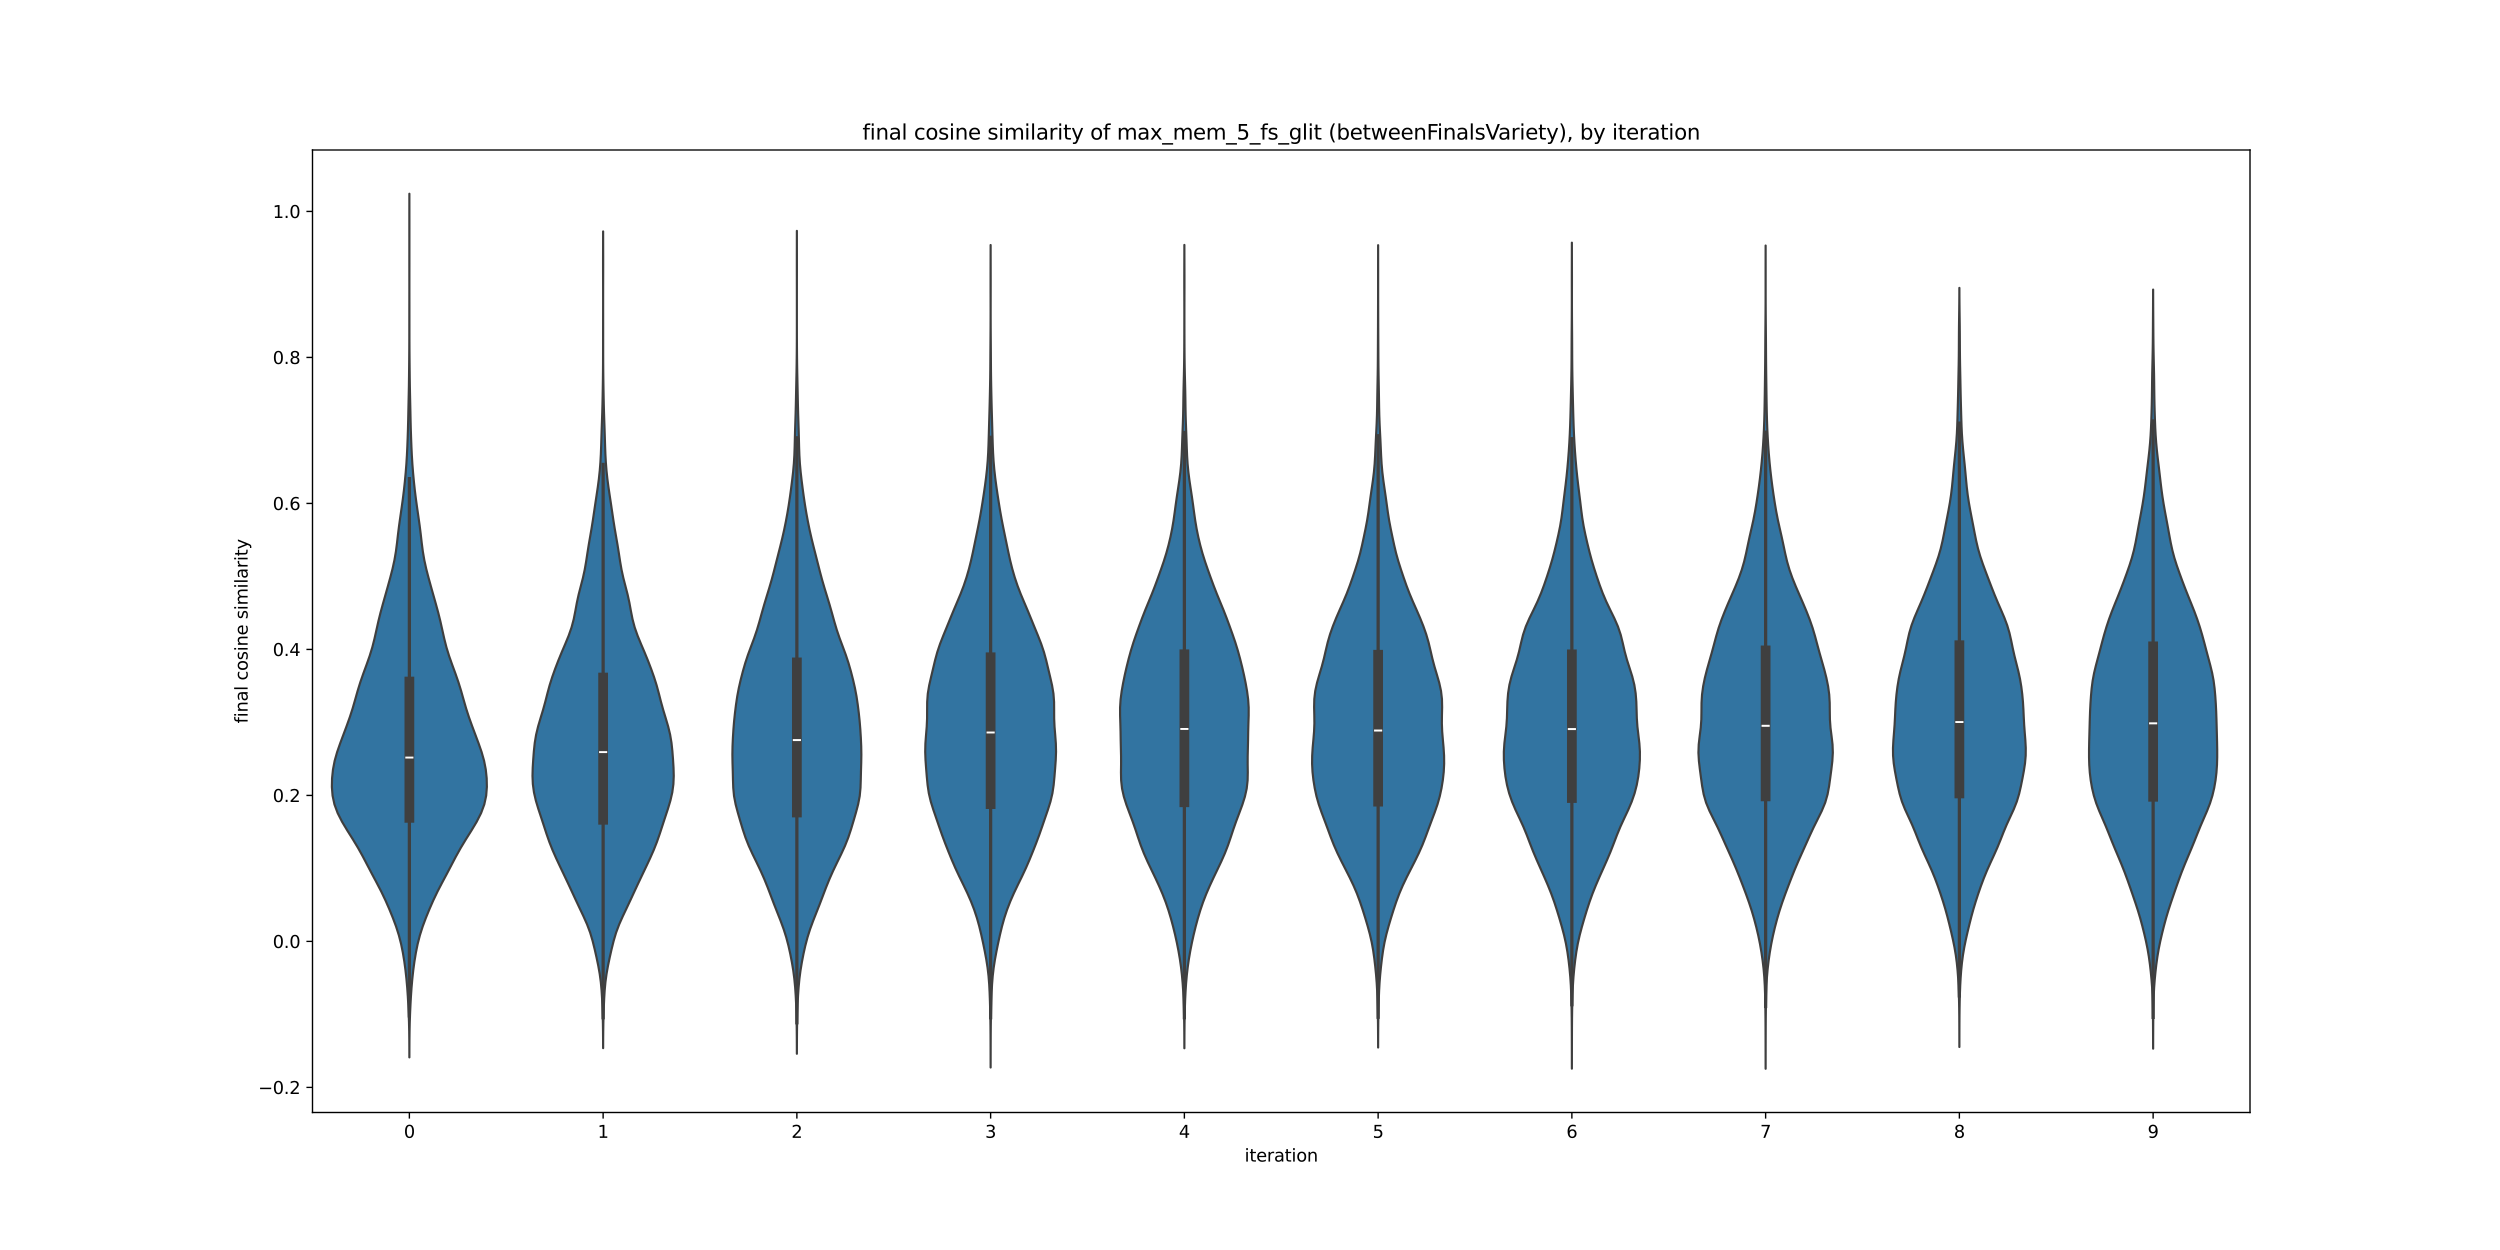 <?xml version="1.0" encoding="utf-8" standalone="no"?>
<!DOCTYPE svg PUBLIC "-//W3C//DTD SVG 1.1//EN"
  "http://www.w3.org/Graphics/SVG/1.1/DTD/svg11.dtd">
<svg xmlns:xlink="http://www.w3.org/1999/xlink" width="1440pt" height="720pt" viewBox="0 0 1440 720" xmlns="http://www.w3.org/2000/svg" version="1.1">
 <defs>
  <style type="text/css">*{stroke-linejoin: round; stroke-linecap: butt}</style>
 </defs>
 <g id="figure_1">
  <g id="patch_1">
   <path d="M 0 720 
L 1440 720 
L 1440 0 
L 0 0 
z
" style="fill: #ffffff"/>
  </g>
  <g id="axes_1">
   <g id="patch_2">
    <path d="M 180 640.8 
L 1296 640.8 
L 1296 86.4 
L 180 86.4 
z
" style="fill: #ffffff"/>
   </g>
   <g id="PolyCollection_1">
    <defs>
     <path id="m162db0624a" d="M 235.804 -110.955 
L 235.796 -110.955 
L 235.786 -115.98 
L 235.759 -121.005 
L 235.698 -126.029 
L 235.584 -131.054 
L 235.411 -136.079 
L 235.182 -141.103 
L 234.899 -146.128 
L 234.548 -151.153 
L 234.106 -156.177 
L 233.555 -161.202 
L 232.877 -166.227 
L 232.049 -171.252 
L 231.028 -176.276 
L 229.741 -181.301 
L 228.142 -186.326 
L 226.271 -191.35 
L 224.217 -196.375 
L 222.017 -201.4 
L 219.615 -206.424 
L 217.006 -211.449 
L 214.321 -216.474 
L 211.687 -221.499 
L 209.056 -226.523 
L 206.262 -231.548 
L 203.225 -236.573 
L 200.062 -241.597 
L 197.05 -246.622 
L 194.498 -251.647 
L 192.642 -256.671 
L 191.562 -261.696 
L 191.16 -266.721 
L 191.27 -271.745 
L 191.802 -276.77 
L 192.772 -281.795 
L 194.192 -286.82 
L 195.938 -291.844 
L 197.814 -296.869 
L 199.692 -301.894 
L 201.491 -306.918 
L 203.117 -311.943 
L 204.563 -316.968 
L 205.98 -321.992 
L 207.535 -327.017 
L 209.275 -332.042 
L 211.119 -337.066 
L 212.896 -342.091 
L 214.44 -347.116 
L 215.715 -352.141 
L 216.834 -357.165 
L 217.96 -362.19 
L 219.206 -367.215 
L 220.574 -372.239 
L 221.993 -377.264 
L 223.409 -382.289 
L 224.796 -387.313 
L 226.091 -392.338 
L 227.197 -397.363 
L 228.054 -402.388 
L 228.701 -407.412 
L 229.275 -412.437 
L 229.905 -417.462 
L 230.611 -422.486 
L 231.339 -427.511 
L 232.032 -432.536 
L 232.654 -437.56 
L 233.196 -442.585 
L 233.668 -447.61 
L 234.066 -452.634 
L 234.378 -457.659 
L 234.618 -462.684 
L 234.815 -467.709 
L 234.98 -472.733 
L 235.106 -477.758 
L 235.21 -482.783 
L 235.319 -487.807 
L 235.432 -492.832 
L 235.528 -497.857 
L 235.597 -502.881 
L 235.651 -507.906 
L 235.701 -512.931 
L 235.74 -517.955 
L 235.761 -522.98 
L 235.769 -528.005 
L 235.771 -533.03 
L 235.773 -538.054 
L 235.778 -543.079 
L 235.785 -548.104 
L 235.79 -553.128 
L 235.789 -558.153 
L 235.784 -563.178 
L 235.78 -568.202 
L 235.781 -573.227 
L 235.783 -578.252 
L 235.782 -583.277 
L 235.78 -588.301 
L 235.781 -593.326 
L 235.786 -598.351 
L 235.793 -603.375 
L 235.797 -608.4 
L 235.803 -608.4 
L 235.803 -608.4 
L 235.807 -603.375 
L 235.814 -598.351 
L 235.819 -593.326 
L 235.82 -588.301 
L 235.818 -583.277 
L 235.817 -578.252 
L 235.819 -573.227 
L 235.82 -568.202 
L 235.816 -563.178 
L 235.811 -558.153 
L 235.81 -553.128 
L 235.815 -548.104 
L 235.822 -543.079 
L 235.827 -538.054 
L 235.829 -533.03 
L 235.831 -528.005 
L 235.839 -522.98 
L 235.86 -517.955 
L 235.899 -512.931 
L 235.949 -507.906 
L 236.003 -502.881 
L 236.072 -497.857 
L 236.168 -492.832 
L 236.281 -487.807 
L 236.39 -482.783 
L 236.494 -477.758 
L 236.62 -472.733 
L 236.785 -467.709 
L 236.982 -462.684 
L 237.222 -457.659 
L 237.534 -452.634 
L 237.932 -447.61 
L 238.404 -442.585 
L 238.946 -437.56 
L 239.568 -432.536 
L 240.261 -427.511 
L 240.989 -422.486 
L 241.695 -417.462 
L 242.325 -412.437 
L 242.899 -407.412 
L 243.546 -402.388 
L 244.403 -397.363 
L 245.509 -392.338 
L 246.804 -387.313 
L 248.191 -382.289 
L 249.607 -377.264 
L 251.026 -372.239 
L 252.394 -367.215 
L 253.64 -362.19 
L 254.766 -357.165 
L 255.885 -352.141 
L 257.16 -347.116 
L 258.704 -342.091 
L 260.481 -337.066 
L 262.325 -332.042 
L 264.065 -327.017 
L 265.62 -321.992 
L 267.037 -316.968 
L 268.483 -311.943 
L 270.109 -306.918 
L 271.908 -301.894 
L 273.786 -296.869 
L 275.662 -291.844 
L 277.408 -286.82 
L 278.828 -281.795 
L 279.798 -276.77 
L 280.33 -271.745 
L 280.44 -266.721 
L 280.038 -261.696 
L 278.958 -256.671 
L 277.102 -251.647 
L 274.55 -246.622 
L 271.538 -241.597 
L 268.375 -236.573 
L 265.338 -231.548 
L 262.544 -226.523 
L 259.913 -221.499 
L 257.279 -216.474 
L 254.594 -211.449 
L 251.985 -206.424 
L 249.583 -201.4 
L 247.383 -196.375 
L 245.329 -191.35 
L 243.458 -186.326 
L 241.859 -181.301 
L 240.572 -176.276 
L 239.551 -171.252 
L 238.723 -166.227 
L 238.045 -161.202 
L 237.494 -156.177 
L 237.052 -151.153 
L 236.701 -146.128 
L 236.418 -141.103 
L 236.189 -136.079 
L 236.016 -131.054 
L 235.902 -126.029 
L 235.841 -121.005 
L 235.814 -115.98 
L 235.804 -110.955 
z
" style="stroke: #3f3f3f; stroke-width: 1.25"/>
    </defs>
    <g clip-path="url(#p52d9af584e)">
     <use xlink:href="#m162db0624a" x="0" y="720" style="fill: #3274a1; stroke: #3f3f3f; stroke-width: 1.25"/>
    </g>
   </g>
   <g id="PolyCollection_2">
    <defs>
     <path id="m6f022a79b1" d="M 347.406 -116.271 
L 347.394 -116.271 
L 347.379 -121.022 
L 347.342 -125.774 
L 347.272 -130.526 
L 347.159 -135.278 
L 347.004 -140.029 
L 346.798 -144.781 
L 346.507 -149.533 
L 346.07 -154.285 
L 345.431 -159.036 
L 344.586 -163.788 
L 343.594 -168.54 
L 342.519 -173.292 
L 341.341 -178.043 
L 339.929 -182.795 
L 338.153 -187.547 
L 336.039 -192.299 
L 333.78 -197.05 
L 331.544 -201.802 
L 329.346 -206.554 
L 327.129 -211.306 
L 324.876 -216.057 
L 322.609 -220.809 
L 320.378 -225.561 
L 318.279 -230.313 
L 316.402 -235.064 
L 314.745 -239.816 
L 313.201 -244.568 
L 311.647 -249.32 
L 310.082 -254.071 
L 308.658 -258.823 
L 307.567 -263.575 
L 306.923 -268.327 
L 306.721 -273.078 
L 306.849 -277.83 
L 307.143 -282.582 
L 307.51 -287.334 
L 308.014 -292.085 
L 308.807 -296.837 
L 309.952 -301.589 
L 311.351 -306.341 
L 312.79 -311.092 
L 314.103 -315.844 
L 315.313 -320.596 
L 316.604 -325.348 
L 318.107 -330.099 
L 319.798 -334.851 
L 321.621 -339.603 
L 323.567 -344.355 
L 325.596 -349.106 
L 327.548 -353.858 
L 329.213 -358.61 
L 330.471 -363.362 
L 331.406 -368.113 
L 332.276 -372.865 
L 333.314 -377.617 
L 334.538 -382.369 
L 335.763 -387.12 
L 336.801 -391.872 
L 337.623 -396.624 
L 338.346 -401.376 
L 339.101 -406.127 
L 339.921 -410.879 
L 340.74 -415.631 
L 341.497 -420.383 
L 342.199 -425.134 
L 342.899 -429.886 
L 343.62 -434.638 
L 344.325 -439.39 
L 344.949 -444.141 
L 345.455 -448.893 
L 345.832 -453.645 
L 346.093 -458.397 
L 346.271 -463.148 
L 346.414 -467.9 
L 346.564 -472.652 
L 346.731 -477.404 
L 346.889 -482.155 
L 347.016 -486.907 
L 347.116 -491.659 
L 347.2 -496.411 
L 347.271 -501.162 
L 347.322 -505.914 
L 347.353 -510.666 
L 347.369 -515.418 
L 347.375 -520.169 
L 347.377 -524.921 
L 347.38 -529.673 
L 347.385 -534.425 
L 347.391 -539.176 
L 347.395 -543.928 
L 347.395 -548.68 
L 347.39 -553.432 
L 347.379 -558.183 
L 347.368 -562.935 
L 347.363 -567.687 
L 347.367 -572.439 
L 347.379 -577.19 
L 347.389 -581.942 
L 347.396 -586.694 
L 347.404 -586.694 
L 347.404 -586.694 
L 347.411 -581.942 
L 347.421 -577.19 
L 347.433 -572.439 
L 347.437 -567.687 
L 347.432 -562.935 
L 347.421 -558.183 
L 347.41 -553.432 
L 347.405 -548.68 
L 347.405 -543.928 
L 347.409 -539.176 
L 347.415 -534.425 
L 347.42 -529.673 
L 347.423 -524.921 
L 347.425 -520.169 
L 347.431 -515.418 
L 347.447 -510.666 
L 347.478 -505.914 
L 347.529 -501.162 
L 347.6 -496.411 
L 347.684 -491.659 
L 347.784 -486.907 
L 347.911 -482.155 
L 348.069 -477.404 
L 348.236 -472.652 
L 348.386 -467.9 
L 348.529 -463.148 
L 348.707 -458.397 
L 348.968 -453.645 
L 349.345 -448.893 
L 349.851 -444.141 
L 350.475 -439.39 
L 351.18 -434.638 
L 351.901 -429.886 
L 352.601 -425.134 
L 353.303 -420.383 
L 354.06 -415.631 
L 354.879 -410.879 
L 355.699 -406.127 
L 356.454 -401.376 
L 357.177 -396.624 
L 357.999 -391.872 
L 359.037 -387.12 
L 360.262 -382.369 
L 361.486 -377.617 
L 362.524 -372.865 
L 363.394 -368.113 
L 364.329 -363.362 
L 365.587 -358.61 
L 367.252 -353.858 
L 369.204 -349.106 
L 371.233 -344.355 
L 373.179 -339.603 
L 375.002 -334.851 
L 376.693 -330.099 
L 378.196 -325.348 
L 379.487 -320.596 
L 380.697 -315.844 
L 382.01 -311.092 
L 383.449 -306.341 
L 384.848 -301.589 
L 385.993 -296.837 
L 386.786 -292.085 
L 387.29 -287.334 
L 387.657 -282.582 
L 387.951 -277.83 
L 388.079 -273.078 
L 387.877 -268.327 
L 387.233 -263.575 
L 386.142 -258.823 
L 384.718 -254.071 
L 383.153 -249.32 
L 381.599 -244.568 
L 380.055 -239.816 
L 378.398 -235.064 
L 376.521 -230.313 
L 374.422 -225.561 
L 372.191 -220.809 
L 369.924 -216.057 
L 367.671 -211.306 
L 365.454 -206.554 
L 363.256 -201.802 
L 361.02 -197.05 
L 358.761 -192.299 
L 356.647 -187.547 
L 354.871 -182.795 
L 353.459 -178.043 
L 352.281 -173.292 
L 351.206 -168.54 
L 350.214 -163.788 
L 349.369 -159.036 
L 348.73 -154.285 
L 348.293 -149.533 
L 348.002 -144.781 
L 347.796 -140.029 
L 347.641 -135.278 
L 347.528 -130.526 
L 347.458 -125.774 
L 347.421 -121.022 
L 347.406 -116.271 
z
" style="stroke: #3f3f3f; stroke-width: 1.25"/>
    </defs>
    <g clip-path="url(#p52d9af584e)">
     <use xlink:href="#m6f022a79b1" x="0" y="720" style="fill: #3274a1; stroke: #3f3f3f; stroke-width: 1.25"/>
    </g>
   </g>
   <g id="PolyCollection_3">
    <defs>
     <path id="mb161722fe5" d="M 459.005 -113.042 
L 458.995 -113.042 
L 458.984 -117.83 
L 458.962 -122.617 
L 458.919 -127.405 
L 458.848 -132.192 
L 458.734 -136.98 
L 458.565 -141.767 
L 458.327 -146.555 
L 458.001 -151.342 
L 457.545 -156.13 
L 456.923 -160.918 
L 456.134 -165.705 
L 455.208 -170.493 
L 454.143 -175.28 
L 452.881 -180.068 
L 451.365 -184.855 
L 449.609 -189.643 
L 447.72 -194.43 
L 445.836 -199.218 
L 444.017 -204.005 
L 442.197 -208.793 
L 440.262 -213.58 
L 438.14 -218.368 
L 435.847 -223.155 
L 433.503 -227.943 
L 431.306 -232.73 
L 429.412 -237.518 
L 427.819 -242.306 
L 426.385 -247.093 
L 424.993 -251.881 
L 423.724 -256.668 
L 422.807 -261.456 
L 422.35 -266.243 
L 422.19 -271.031 
L 422.077 -275.818 
L 421.934 -280.606 
L 421.86 -285.393 
L 421.94 -290.181 
L 422.151 -294.968 
L 422.448 -299.756 
L 422.84 -304.543 
L 423.34 -309.331 
L 423.935 -314.118 
L 424.65 -318.906 
L 425.555 -323.694 
L 426.65 -328.481 
L 427.881 -333.269 
L 429.255 -338.056 
L 430.835 -342.844 
L 432.6 -347.631 
L 434.389 -352.419 
L 436.017 -357.206 
L 437.437 -361.994 
L 438.761 -366.781 
L 440.126 -371.569 
L 441.573 -376.356 
L 443.042 -381.144 
L 444.437 -385.931 
L 445.721 -390.719 
L 446.938 -395.506 
L 448.157 -400.294 
L 449.381 -405.082 
L 450.558 -409.869 
L 451.642 -414.657 
L 452.624 -419.444 
L 453.511 -424.232 
L 454.307 -429.019 
L 455.02 -433.807 
L 455.673 -438.594 
L 456.283 -443.382 
L 456.829 -448.169 
L 457.263 -452.957 
L 457.553 -457.744 
L 457.722 -462.532 
L 457.838 -467.319 
L 457.965 -472.107 
L 458.119 -476.894 
L 458.273 -481.682 
L 458.398 -486.47 
L 458.498 -491.257 
L 458.595 -496.045 
L 458.695 -500.832 
L 458.79 -505.62 
L 458.868 -510.407 
L 458.926 -515.195 
L 458.964 -519.982 
L 458.986 -524.77 
L 458.995 -529.557 
L 458.999 -534.345 
L 459 -539.132 
L 459 -543.92 
L 458.999 -548.707 
L 458.996 -553.495 
L 458.991 -558.282 
L 458.985 -563.07 
L 458.982 -567.858 
L 458.983 -572.645 
L 458.988 -577.433 
L 458.994 -582.22 
L 458.997 -587.008 
L 459.003 -587.008 
L 459.003 -587.008 
L 459.006 -582.22 
L 459.012 -577.433 
L 459.017 -572.645 
L 459.018 -567.858 
L 459.015 -563.07 
L 459.009 -558.282 
L 459.004 -553.495 
L 459.001 -548.707 
L 459 -543.92 
L 459 -539.132 
L 459.001 -534.345 
L 459.005 -529.557 
L 459.014 -524.77 
L 459.036 -519.982 
L 459.074 -515.195 
L 459.132 -510.407 
L 459.21 -505.62 
L 459.305 -500.832 
L 459.405 -496.045 
L 459.502 -491.257 
L 459.602 -486.47 
L 459.727 -481.682 
L 459.881 -476.894 
L 460.035 -472.107 
L 460.162 -467.319 
L 460.278 -462.532 
L 460.447 -457.744 
L 460.737 -452.957 
L 461.171 -448.169 
L 461.717 -443.382 
L 462.327 -438.594 
L 462.98 -433.807 
L 463.693 -429.019 
L 464.489 -424.232 
L 465.376 -419.444 
L 466.358 -414.657 
L 467.442 -409.869 
L 468.619 -405.082 
L 469.843 -400.294 
L 471.062 -395.506 
L 472.279 -390.719 
L 473.563 -385.931 
L 474.958 -381.144 
L 476.427 -376.356 
L 477.874 -371.569 
L 479.239 -366.781 
L 480.563 -361.994 
L 481.983 -357.206 
L 483.611 -352.419 
L 485.4 -347.631 
L 487.165 -342.844 
L 488.745 -338.056 
L 490.119 -333.269 
L 491.35 -328.481 
L 492.445 -323.694 
L 493.35 -318.906 
L 494.065 -314.118 
L 494.66 -309.331 
L 495.16 -304.543 
L 495.552 -299.756 
L 495.849 -294.968 
L 496.06 -290.181 
L 496.14 -285.393 
L 496.066 -280.606 
L 495.923 -275.818 
L 495.81 -271.031 
L 495.65 -266.243 
L 495.193 -261.456 
L 494.276 -256.668 
L 493.007 -251.881 
L 491.615 -247.093 
L 490.181 -242.306 
L 488.588 -237.518 
L 486.694 -232.73 
L 484.497 -227.943 
L 482.153 -223.155 
L 479.86 -218.368 
L 477.738 -213.58 
L 475.803 -208.793 
L 473.983 -204.005 
L 472.164 -199.218 
L 470.28 -194.43 
L 468.391 -189.643 
L 466.635 -184.855 
L 465.119 -180.068 
L 463.857 -175.28 
L 462.792 -170.493 
L 461.866 -165.705 
L 461.077 -160.918 
L 460.455 -156.13 
L 459.999 -151.342 
L 459.673 -146.555 
L 459.435 -141.767 
L 459.266 -136.98 
L 459.152 -132.192 
L 459.081 -127.405 
L 459.038 -122.617 
L 459.016 -117.83 
L 459.005 -113.042 
z
" style="stroke: #3f3f3f; stroke-width: 1.25"/>
    </defs>
    <g clip-path="url(#p52d9af584e)">
     <use xlink:href="#mb161722fe5" x="0" y="720" style="fill: #3274a1; stroke: #3f3f3f; stroke-width: 1.25"/>
    </g>
   </g>
   <g id="PolyCollection_4">
    <defs>
     <path id="m11db7a807d" d="M 570.603 -105.124 
L 570.597 -105.124 
L 570.592 -109.909 
L 570.583 -114.695 
L 570.569 -119.48 
L 570.545 -124.265 
L 570.503 -129.05 
L 570.435 -133.835 
L 570.335 -138.621 
L 570.201 -143.406 
L 570.026 -148.191 
L 569.778 -152.976 
L 569.4 -157.762 
L 568.844 -162.547 
L 568.102 -167.332 
L 567.215 -172.117 
L 566.238 -176.902 
L 565.192 -181.688 
L 564.037 -186.473 
L 562.696 -191.258 
L 561.111 -196.043 
L 559.26 -200.828 
L 557.158 -205.614 
L 554.869 -210.399 
L 552.526 -215.184 
L 550.285 -219.969 
L 548.211 -224.754 
L 546.26 -229.54 
L 544.379 -234.325 
L 542.593 -239.11 
L 540.917 -243.895 
L 539.279 -248.681 
L 537.638 -253.466 
L 536.14 -258.251 
L 535.009 -263.036 
L 534.294 -267.821 
L 533.833 -272.607 
L 533.443 -277.392 
L 533.098 -282.177 
L 532.921 -286.962 
L 533.031 -291.747 
L 533.389 -296.533 
L 533.783 -301.318 
L 534 -306.103 
L 534.018 -310.888 
L 534.054 -315.673 
L 534.41 -320.459 
L 535.213 -325.244 
L 536.3 -330.029 
L 537.434 -334.814 
L 538.575 -339.6 
L 539.88 -344.385 
L 541.486 -349.17 
L 543.355 -353.955 
L 545.318 -358.74 
L 547.266 -363.526 
L 549.238 -368.311 
L 551.275 -373.096 
L 553.283 -377.881 
L 555.116 -382.666 
L 556.715 -387.452 
L 558.101 -392.237 
L 559.302 -397.022 
L 560.362 -401.807 
L 561.354 -406.592 
L 562.344 -411.378 
L 563.331 -416.163 
L 564.269 -420.948 
L 565.123 -425.733 
L 565.903 -430.519 
L 566.638 -435.304 
L 567.332 -440.089 
L 567.963 -444.874 
L 568.496 -449.659 
L 568.907 -454.445 
L 569.194 -459.23 
L 569.386 -464.015 
L 569.53 -468.8 
L 569.663 -473.585 
L 569.801 -478.371 
L 569.938 -483.156 
L 570.064 -487.941 
L 570.175 -492.726 
L 570.274 -497.511 
L 570.354 -502.297 
L 570.408 -507.082 
L 570.441 -511.867 
L 570.468 -516.652 
L 570.499 -521.438 
L 570.532 -526.223 
L 570.561 -531.008 
L 570.579 -535.793 
L 570.586 -540.578 
L 570.582 -545.364 
L 570.574 -550.149 
L 570.567 -554.934 
L 570.566 -559.719 
L 570.573 -564.504 
L 570.583 -569.29 
L 570.592 -574.075 
L 570.597 -578.86 
L 570.603 -578.86 
L 570.603 -578.86 
L 570.608 -574.075 
L 570.617 -569.29 
L 570.627 -564.504 
L 570.634 -559.719 
L 570.633 -554.934 
L 570.626 -550.149 
L 570.618 -545.364 
L 570.614 -540.578 
L 570.621 -535.793 
L 570.639 -531.008 
L 570.668 -526.223 
L 570.701 -521.438 
L 570.732 -516.652 
L 570.759 -511.867 
L 570.792 -507.082 
L 570.846 -502.297 
L 570.926 -497.511 
L 571.025 -492.726 
L 571.136 -487.941 
L 571.262 -483.156 
L 571.399 -478.371 
L 571.537 -473.585 
L 571.67 -468.8 
L 571.814 -464.015 
L 572.006 -459.23 
L 572.293 -454.445 
L 572.704 -449.659 
L 573.237 -444.874 
L 573.868 -440.089 
L 574.562 -435.304 
L 575.297 -430.519 
L 576.077 -425.733 
L 576.931 -420.948 
L 577.869 -416.163 
L 578.856 -411.378 
L 579.846 -406.592 
L 580.838 -401.807 
L 581.898 -397.022 
L 583.099 -392.237 
L 584.485 -387.452 
L 586.084 -382.666 
L 587.917 -377.881 
L 589.925 -373.096 
L 591.962 -368.311 
L 593.934 -363.526 
L 595.882 -358.74 
L 597.845 -353.955 
L 599.714 -349.17 
L 601.32 -344.385 
L 602.625 -339.6 
L 603.766 -334.814 
L 604.9 -330.029 
L 605.987 -325.244 
L 606.79 -320.459 
L 607.146 -315.673 
L 607.182 -310.888 
L 607.2 -306.103 
L 607.417 -301.318 
L 607.811 -296.533 
L 608.169 -291.747 
L 608.279 -286.962 
L 608.102 -282.177 
L 607.757 -277.392 
L 607.367 -272.607 
L 606.906 -267.821 
L 606.191 -263.036 
L 605.06 -258.251 
L 603.562 -253.466 
L 601.921 -248.681 
L 600.283 -243.895 
L 598.607 -239.11 
L 596.821 -234.325 
L 594.94 -229.54 
L 592.989 -224.754 
L 590.915 -219.969 
L 588.674 -215.184 
L 586.331 -210.399 
L 584.042 -205.614 
L 581.94 -200.828 
L 580.089 -196.043 
L 578.504 -191.258 
L 577.163 -186.473 
L 576.008 -181.688 
L 574.962 -176.902 
L 573.985 -172.117 
L 573.098 -167.332 
L 572.356 -162.547 
L 571.8 -157.762 
L 571.422 -152.976 
L 571.174 -148.191 
L 570.999 -143.406 
L 570.865 -138.621 
L 570.765 -133.835 
L 570.697 -129.05 
L 570.655 -124.265 
L 570.631 -119.48 
L 570.617 -114.695 
L 570.607 -109.909 
L 570.603 -105.124 
z
" style="stroke: #3f3f3f; stroke-width: 1.25"/>
    </defs>
    <g clip-path="url(#p52d9af584e)">
     <use xlink:href="#m11db7a807d" x="0" y="720" style="fill: #3274a1; stroke: #3f3f3f; stroke-width: 1.25"/>
    </g>
   </g>
   <g id="PolyCollection_5">
    <defs>
     <path id="m9d5b5d58eb" d="M 682.206 -116.21 
L 682.194 -116.21 
L 682.182 -120.883 
L 682.155 -125.557 
L 682.107 -130.231 
L 682.031 -134.905 
L 681.916 -139.579 
L 681.752 -144.253 
L 681.523 -148.926 
L 681.212 -153.6 
L 680.799 -158.274 
L 680.264 -162.948 
L 679.596 -167.622 
L 678.796 -172.296 
L 677.874 -176.969 
L 676.839 -181.643 
L 675.694 -186.317 
L 674.435 -190.991 
L 673.032 -195.665 
L 671.439 -200.339 
L 669.627 -205.012 
L 667.613 -209.686 
L 665.449 -214.36 
L 663.205 -219.034 
L 660.981 -223.708 
L 658.911 -228.382 
L 657.09 -233.055 
L 655.488 -237.729 
L 653.949 -242.403 
L 652.309 -247.077 
L 650.549 -251.751 
L 648.82 -256.425 
L 647.343 -261.099 
L 646.302 -265.772 
L 645.777 -270.446 
L 645.678 -275.12 
L 645.745 -279.794 
L 645.735 -284.468 
L 645.621 -289.142 
L 645.517 -293.815 
L 645.445 -298.489 
L 645.322 -303.163 
L 645.171 -307.837 
L 645.167 -312.511 
L 645.472 -317.185 
L 646.083 -321.858 
L 646.906 -326.532 
L 647.867 -331.206 
L 648.939 -335.88 
L 650.108 -340.554 
L 651.392 -345.228 
L 652.834 -349.901 
L 654.429 -354.575 
L 656.106 -359.249 
L 657.832 -363.923 
L 659.656 -368.597 
L 661.58 -373.271 
L 663.5 -377.944 
L 665.319 -382.618 
L 667.045 -387.292 
L 668.721 -391.966 
L 670.324 -396.64 
L 671.784 -401.314 
L 673.065 -405.987 
L 674.178 -410.661 
L 675.13 -415.335 
L 675.922 -420.009 
L 676.59 -424.683 
L 677.218 -429.357 
L 677.883 -434.03 
L 678.593 -438.704 
L 679.289 -443.378 
L 679.889 -448.052 
L 680.337 -452.726 
L 680.632 -457.4 
L 680.821 -462.073 
L 680.979 -466.747 
L 681.152 -471.421 
L 681.33 -476.095 
L 681.472 -480.769 
L 681.561 -485.443 
L 681.624 -490.116 
L 681.702 -494.79 
L 681.81 -499.464 
L 681.925 -504.138 
L 682.021 -508.812 
L 682.088 -513.486 
L 682.129 -518.159 
L 682.151 -522.833 
L 682.165 -527.507 
L 682.175 -532.181 
L 682.181 -536.855 
L 682.182 -541.529 
L 682.174 -546.202 
L 682.16 -550.876 
L 682.149 -555.55 
L 682.148 -560.224 
L 682.159 -564.898 
L 682.175 -569.572 
L 682.188 -574.245 
L 682.196 -578.919 
L 682.204 -578.919 
L 682.204 -578.919 
L 682.212 -574.245 
L 682.225 -569.572 
L 682.241 -564.898 
L 682.252 -560.224 
L 682.251 -555.55 
L 682.24 -550.876 
L 682.226 -546.202 
L 682.218 -541.529 
L 682.219 -536.855 
L 682.225 -532.181 
L 682.235 -527.507 
L 682.249 -522.833 
L 682.271 -518.159 
L 682.312 -513.486 
L 682.379 -508.812 
L 682.475 -504.138 
L 682.59 -499.464 
L 682.698 -494.79 
L 682.776 -490.116 
L 682.839 -485.443 
L 682.928 -480.769 
L 683.07 -476.095 
L 683.248 -471.421 
L 683.421 -466.747 
L 683.579 -462.073 
L 683.768 -457.4 
L 684.063 -452.726 
L 684.511 -448.052 
L 685.111 -443.378 
L 685.807 -438.704 
L 686.517 -434.03 
L 687.182 -429.357 
L 687.81 -424.683 
L 688.478 -420.009 
L 689.27 -415.335 
L 690.222 -410.661 
L 691.335 -405.987 
L 692.616 -401.314 
L 694.076 -396.64 
L 695.679 -391.966 
L 697.355 -387.292 
L 699.081 -382.618 
L 700.9 -377.944 
L 702.82 -373.271 
L 704.744 -368.597 
L 706.568 -363.923 
L 708.294 -359.249 
L 709.971 -354.575 
L 711.566 -349.901 
L 713.008 -345.228 
L 714.292 -340.554 
L 715.461 -335.88 
L 716.533 -331.206 
L 717.494 -326.532 
L 718.317 -321.858 
L 718.928 -317.185 
L 719.233 -312.511 
L 719.229 -307.837 
L 719.078 -303.163 
L 718.955 -298.489 
L 718.883 -293.815 
L 718.779 -289.142 
L 718.665 -284.468 
L 718.655 -279.794 
L 718.722 -275.12 
L 718.623 -270.446 
L 718.098 -265.772 
L 717.057 -261.099 
L 715.58 -256.425 
L 713.851 -251.751 
L 712.091 -247.077 
L 710.451 -242.403 
L 708.912 -237.729 
L 707.31 -233.055 
L 705.489 -228.382 
L 703.419 -223.708 
L 701.195 -219.034 
L 698.951 -214.36 
L 696.787 -209.686 
L 694.773 -205.012 
L 692.961 -200.339 
L 691.368 -195.665 
L 689.965 -190.991 
L 688.706 -186.317 
L 687.561 -181.643 
L 686.526 -176.969 
L 685.604 -172.296 
L 684.804 -167.622 
L 684.136 -162.948 
L 683.601 -158.274 
L 683.188 -153.6 
L 682.877 -148.926 
L 682.648 -144.253 
L 682.484 -139.579 
L 682.369 -134.905 
L 682.293 -130.231 
L 682.245 -125.557 
L 682.218 -120.883 
L 682.206 -116.21 
z
" style="stroke: #3f3f3f; stroke-width: 1.25"/>
    </defs>
    <g clip-path="url(#p52d9af584e)">
     <use xlink:href="#m9d5b5d58eb" x="0" y="720" style="fill: #3274a1; stroke: #3f3f3f; stroke-width: 1.25"/>
    </g>
   </g>
   <g id="PolyCollection_6">
    <defs>
     <path id="m33e4d5ac2e" d="M 793.805 -116.632 
L 793.795 -116.632 
L 793.786 -121.3 
L 793.762 -125.968 
L 793.718 -130.636 
L 793.646 -135.304 
L 793.546 -139.972 
L 793.415 -144.64 
L 793.235 -149.308 
L 792.971 -153.976 
L 792.6 -158.644 
L 792.136 -163.312 
L 791.592 -167.98 
L 790.932 -172.648 
L 790.085 -177.317 
L 789.01 -181.985 
L 787.741 -186.653 
L 786.352 -191.321 
L 784.889 -195.989 
L 783.328 -200.657 
L 781.585 -205.325 
L 779.588 -209.993 
L 777.356 -214.661 
L 774.983 -219.329 
L 772.597 -223.997 
L 770.322 -228.665 
L 768.262 -233.333 
L 766.432 -238.001 
L 764.717 -242.67 
L 762.979 -247.338 
L 761.224 -252.006 
L 759.611 -256.674 
L 758.291 -261.342 
L 757.282 -266.01 
L 756.526 -270.678 
L 756.01 -275.346 
L 755.768 -280.014 
L 755.812 -284.682 
L 756.1 -289.35 
L 756.521 -294.018 
L 756.905 -298.686 
L 757.086 -303.354 
L 757.039 -308.022 
L 756.931 -312.691 
L 757.038 -317.359 
L 757.579 -322.027 
L 758.598 -326.695 
L 759.939 -331.363 
L 761.332 -336.031 
L 762.566 -340.699 
L 763.643 -345.367 
L 764.76 -350.035 
L 766.115 -354.703 
L 767.757 -359.371 
L 769.629 -364.039 
L 771.655 -368.707 
L 773.723 -373.375 
L 775.69 -378.044 
L 777.473 -382.712 
L 779.111 -387.38 
L 780.679 -392.048 
L 782.159 -396.716 
L 783.459 -401.384 
L 784.564 -406.052 
L 785.569 -410.72 
L 786.541 -415.388 
L 787.429 -420.056 
L 788.174 -424.724 
L 788.818 -429.392 
L 789.46 -434.06 
L 790.14 -438.728 
L 790.808 -443.396 
L 791.376 -448.065 
L 791.791 -452.733 
L 792.067 -457.401 
L 792.276 -462.069 
L 792.491 -466.737 
L 792.73 -471.405 
L 792.955 -476.073 
L 793.125 -480.741 
L 793.232 -485.409 
L 793.306 -490.077 
L 793.379 -494.745 
L 793.464 -499.413 
L 793.549 -504.081 
L 793.611 -508.749 
L 793.647 -513.418 
L 793.669 -518.086 
L 793.691 -522.754 
L 793.715 -527.422 
L 793.734 -532.09 
L 793.748 -536.758 
L 793.76 -541.426 
L 793.772 -546.094 
L 793.779 -550.762 
L 793.78 -555.43 
L 793.78 -560.098 
L 793.782 -564.766 
L 793.788 -569.434 
L 793.793 -574.102 
L 793.797 -578.77 
L 793.803 -578.77 
L 793.803 -578.77 
L 793.807 -574.102 
L 793.812 -569.434 
L 793.818 -564.766 
L 793.82 -560.098 
L 793.82 -555.43 
L 793.821 -550.762 
L 793.828 -546.094 
L 793.84 -541.426 
L 793.852 -536.758 
L 793.866 -532.09 
L 793.885 -527.422 
L 793.909 -522.754 
L 793.931 -518.086 
L 793.953 -513.418 
L 793.989 -508.749 
L 794.051 -504.081 
L 794.136 -499.413 
L 794.221 -494.745 
L 794.294 -490.077 
L 794.368 -485.409 
L 794.475 -480.741 
L 794.645 -476.073 
L 794.87 -471.405 
L 795.109 -466.737 
L 795.324 -462.069 
L 795.533 -457.401 
L 795.809 -452.733 
L 796.224 -448.065 
L 796.792 -443.396 
L 797.46 -438.728 
L 798.14 -434.06 
L 798.782 -429.392 
L 799.426 -424.724 
L 800.171 -420.056 
L 801.059 -415.388 
L 802.031 -410.72 
L 803.036 -406.052 
L 804.141 -401.384 
L 805.441 -396.716 
L 806.921 -392.048 
L 808.489 -387.38 
L 810.127 -382.712 
L 811.91 -378.044 
L 813.877 -373.375 
L 815.945 -368.707 
L 817.971 -364.039 
L 819.843 -359.371 
L 821.485 -354.703 
L 822.84 -350.035 
L 823.957 -345.367 
L 825.034 -340.699 
L 826.268 -336.031 
L 827.661 -331.363 
L 829.002 -326.695 
L 830.021 -322.027 
L 830.562 -317.359 
L 830.669 -312.691 
L 830.561 -308.022 
L 830.514 -303.354 
L 830.695 -298.686 
L 831.079 -294.018 
L 831.5 -289.35 
L 831.788 -284.682 
L 831.832 -280.014 
L 831.59 -275.346 
L 831.074 -270.678 
L 830.318 -266.01 
L 829.309 -261.342 
L 827.989 -256.674 
L 826.376 -252.006 
L 824.621 -247.338 
L 822.883 -242.67 
L 821.168 -238.001 
L 819.338 -233.333 
L 817.278 -228.665 
L 815.003 -223.997 
L 812.617 -219.329 
L 810.244 -214.661 
L 808.012 -209.993 
L 806.015 -205.325 
L 804.272 -200.657 
L 802.711 -195.989 
L 801.248 -191.321 
L 799.859 -186.653 
L 798.59 -181.985 
L 797.515 -177.317 
L 796.668 -172.648 
L 796.008 -167.98 
L 795.464 -163.312 
L 795 -158.644 
L 794.629 -153.976 
L 794.365 -149.308 
L 794.185 -144.64 
L 794.054 -139.972 
L 793.954 -135.304 
L 793.882 -130.636 
L 793.838 -125.968 
L 793.814 -121.3 
L 793.805 -116.632 
z
" style="stroke: #3f3f3f; stroke-width: 1.25"/>
    </defs>
    <g clip-path="url(#p52d9af584e)">
     <use xlink:href="#m33e4d5ac2e" x="0" y="720" style="fill: #3274a1; stroke: #3f3f3f; stroke-width: 1.25"/>
    </g>
   </g>
   <g id="PolyCollection_7">
    <defs>
     <path id="m9412d65be5" d="M 905.403 -104.463 
L 905.397 -104.463 
L 905.393 -109.269 
L 905.386 -114.074 
L 905.377 -118.88 
L 905.366 -123.686 
L 905.349 -128.491 
L 905.314 -133.297 
L 905.249 -138.102 
L 905.151 -142.908 
L 905.009 -147.714 
L 904.798 -152.519 
L 904.48 -157.325 
L 904.042 -162.131 
L 903.493 -166.936 
L 902.82 -171.742 
L 901.968 -176.548 
L 900.895 -181.353 
L 899.628 -186.159 
L 898.239 -190.965 
L 896.772 -195.77 
L 895.201 -200.576 
L 893.462 -205.381 
L 891.527 -210.187 
L 889.447 -214.993 
L 887.299 -219.798 
L 885.163 -224.604 
L 883.131 -229.41 
L 881.253 -234.215 
L 879.425 -239.021 
L 877.443 -243.827 
L 875.236 -248.632 
L 872.974 -253.438 
L 870.93 -258.244 
L 869.272 -263.049 
L 868.029 -267.855 
L 867.149 -272.66 
L 866.564 -277.466 
L 866.239 -282.272 
L 866.213 -287.077 
L 866.53 -291.883 
L 867.095 -296.689 
L 867.65 -301.494 
L 867.985 -306.3 
L 868.127 -311.106 
L 868.283 -315.911 
L 868.666 -320.717 
L 869.421 -325.523 
L 870.614 -330.328 
L 872.128 -335.134 
L 873.668 -339.94 
L 874.979 -344.745 
L 876.08 -349.551 
L 877.27 -354.356 
L 878.881 -359.162 
L 880.982 -363.968 
L 883.337 -368.773 
L 885.623 -373.579 
L 887.66 -378.385 
L 889.45 -383.19 
L 891.087 -387.996 
L 892.633 -392.802 
L 894.064 -397.607 
L 895.349 -402.413 
L 896.524 -407.219 
L 897.625 -412.024 
L 898.608 -416.83 
L 899.405 -421.635 
L 900.037 -426.441 
L 900.611 -431.247 
L 901.204 -436.052 
L 901.8 -440.858 
L 902.349 -445.664 
L 902.831 -450.469 
L 903.253 -455.275 
L 903.618 -460.081 
L 903.929 -464.886 
L 904.185 -469.692 
L 904.388 -474.498 
L 904.546 -479.303 
L 904.676 -484.109 
L 904.794 -488.914 
L 904.906 -493.72 
L 905.012 -498.526 
L 905.106 -503.331 
L 905.173 -508.137 
L 905.211 -512.943 
L 905.23 -517.748 
L 905.25 -522.554 
L 905.279 -527.36 
L 905.314 -532.165 
L 905.345 -536.971 
L 905.364 -541.777 
L 905.372 -546.582 
L 905.37 -551.388 
L 905.365 -556.194 
L 905.365 -560.999 
L 905.372 -565.805 
L 905.383 -570.61 
L 905.392 -575.416 
L 905.397 -580.222 
L 905.403 -580.222 
L 905.403 -580.222 
L 905.408 -575.416 
L 905.417 -570.61 
L 905.428 -565.805 
L 905.435 -560.999 
L 905.435 -556.194 
L 905.43 -551.388 
L 905.428 -546.582 
L 905.436 -541.777 
L 905.455 -536.971 
L 905.486 -532.165 
L 905.521 -527.36 
L 905.55 -522.554 
L 905.57 -517.748 
L 905.589 -512.943 
L 905.627 -508.137 
L 905.694 -503.331 
L 905.788 -498.526 
L 905.894 -493.72 
L 906.006 -488.914 
L 906.124 -484.109 
L 906.254 -479.303 
L 906.412 -474.498 
L 906.615 -469.692 
L 906.871 -464.886 
L 907.182 -460.081 
L 907.547 -455.275 
L 907.969 -450.469 
L 908.451 -445.664 
L 909 -440.858 
L 909.596 -436.052 
L 910.189 -431.247 
L 910.763 -426.441 
L 911.395 -421.635 
L 912.192 -416.83 
L 913.175 -412.024 
L 914.276 -407.219 
L 915.451 -402.413 
L 916.736 -397.607 
L 918.167 -392.802 
L 919.713 -387.996 
L 921.35 -383.19 
L 923.14 -378.385 
L 925.177 -373.579 
L 927.463 -368.773 
L 929.818 -363.968 
L 931.919 -359.162 
L 933.53 -354.356 
L 934.72 -349.551 
L 935.821 -344.745 
L 937.132 -339.94 
L 938.672 -335.134 
L 940.186 -330.328 
L 941.379 -325.523 
L 942.134 -320.717 
L 942.517 -315.911 
L 942.673 -311.106 
L 942.815 -306.3 
L 943.15 -301.494 
L 943.705 -296.689 
L 944.27 -291.883 
L 944.587 -287.077 
L 944.561 -282.272 
L 944.236 -277.466 
L 943.651 -272.66 
L 942.771 -267.855 
L 941.528 -263.049 
L 939.87 -258.244 
L 937.826 -253.438 
L 935.564 -248.632 
L 933.357 -243.827 
L 931.375 -239.021 
L 929.547 -234.215 
L 927.669 -229.41 
L 925.637 -224.604 
L 923.501 -219.798 
L 921.353 -214.993 
L 919.273 -210.187 
L 917.338 -205.381 
L 915.599 -200.576 
L 914.028 -195.77 
L 912.561 -190.965 
L 911.172 -186.159 
L 909.905 -181.353 
L 908.832 -176.548 
L 907.98 -171.742 
L 907.307 -166.936 
L 906.758 -162.131 
L 906.32 -157.325 
L 906.002 -152.519 
L 905.791 -147.714 
L 905.649 -142.908 
L 905.551 -138.102 
L 905.486 -133.297 
L 905.451 -128.491 
L 905.434 -123.686 
L 905.423 -118.88 
L 905.414 -114.074 
L 905.407 -109.269 
L 905.403 -104.463 
z
" style="stroke: #3f3f3f; stroke-width: 1.25"/>
    </defs>
    <g clip-path="url(#p52d9af584e)">
     <use xlink:href="#m9412d65be5" x="0" y="720" style="fill: #3274a1; stroke: #3f3f3f; stroke-width: 1.25"/>
    </g>
   </g>
   <g id="PolyCollection_8">
    <defs>
     <path id="m1d9f24a04d" d="M 1017.003 -104.4 
L 1016.997 -104.4 
L 1016.993 -109.19 
L 1016.986 -113.979 
L 1016.977 -118.769 
L 1016.965 -123.558 
L 1016.948 -128.348 
L 1016.918 -133.137 
L 1016.867 -137.927 
L 1016.792 -142.716 
L 1016.684 -147.506 
L 1016.517 -152.295 
L 1016.245 -157.085 
L 1015.833 -161.874 
L 1015.277 -166.664 
L 1014.587 -171.453 
L 1013.76 -176.243 
L 1012.783 -181.032 
L 1011.66 -185.822 
L 1010.399 -190.611 
L 1008.989 -195.401 
L 1007.418 -200.19 
L 1005.705 -204.98 
L 1003.905 -209.769 
L 1002.053 -214.559 
L 1000.126 -219.348 
L 998.082 -224.138 
L 995.941 -228.927 
L 993.786 -233.717 
L 991.645 -238.506 
L 989.422 -243.296 
L 987.04 -248.085 
L 984.673 -252.875 
L 982.69 -257.664 
L 981.313 -262.454 
L 980.431 -267.243 
L 979.764 -272.033 
L 979.131 -276.822 
L 978.572 -281.612 
L 978.291 -286.402 
L 978.463 -291.191 
L 979.015 -295.981 
L 979.622 -300.77 
L 979.97 -305.56 
L 980.041 -310.349 
L 980.085 -315.139 
L 980.373 -319.928 
L 981.017 -324.718 
L 981.989 -329.507 
L 983.205 -334.297 
L 984.559 -339.086 
L 985.928 -343.876 
L 987.229 -348.665 
L 988.509 -353.455 
L 989.923 -358.244 
L 991.577 -363.034 
L 993.448 -367.823 
L 995.458 -372.613 
L 997.544 -377.402 
L 999.616 -382.192 
L 1001.553 -386.981 
L 1003.246 -391.771 
L 1004.636 -396.56 
L 1005.759 -401.35 
L 1006.762 -406.139 
L 1007.796 -410.929 
L 1008.887 -415.718 
L 1009.943 -420.508 
L 1010.879 -425.297 
L 1011.693 -430.087 
L 1012.429 -434.876 
L 1013.11 -439.666 
L 1013.729 -444.455 
L 1014.279 -449.245 
L 1014.764 -454.034 
L 1015.18 -458.824 
L 1015.526 -463.613 
L 1015.813 -468.403 
L 1016.045 -473.193 
L 1016.22 -477.982 
L 1016.343 -482.772 
L 1016.433 -487.561 
L 1016.507 -492.351 
L 1016.573 -497.14 
L 1016.635 -501.93 
L 1016.693 -506.719 
L 1016.741 -511.509 
L 1016.774 -516.298 
L 1016.802 -521.088 
L 1016.834 -525.877 
L 1016.872 -530.667 
L 1016.912 -535.456 
L 1016.947 -540.246 
L 1016.971 -545.035 
L 1016.981 -549.825 
L 1016.982 -554.614 
L 1016.981 -559.404 
L 1016.982 -564.193 
L 1016.987 -568.983 
L 1016.993 -573.772 
L 1016.997 -578.562 
L 1017.003 -578.562 
L 1017.003 -578.562 
L 1017.007 -573.772 
L 1017.013 -568.983 
L 1017.018 -564.193 
L 1017.019 -559.404 
L 1017.018 -554.614 
L 1017.019 -549.825 
L 1017.029 -545.035 
L 1017.053 -540.246 
L 1017.088 -535.456 
L 1017.128 -530.667 
L 1017.166 -525.877 
L 1017.198 -521.088 
L 1017.226 -516.298 
L 1017.259 -511.509 
L 1017.307 -506.719 
L 1017.365 -501.93 
L 1017.427 -497.14 
L 1017.493 -492.351 
L 1017.567 -487.561 
L 1017.657 -482.772 
L 1017.78 -477.982 
L 1017.955 -473.193 
L 1018.187 -468.403 
L 1018.474 -463.613 
L 1018.82 -458.824 
L 1019.236 -454.034 
L 1019.721 -449.245 
L 1020.271 -444.455 
L 1020.89 -439.666 
L 1021.571 -434.876 
L 1022.307 -430.087 
L 1023.121 -425.297 
L 1024.057 -420.508 
L 1025.113 -415.718 
L 1026.204 -410.929 
L 1027.238 -406.139 
L 1028.241 -401.35 
L 1029.364 -396.56 
L 1030.754 -391.771 
L 1032.447 -386.981 
L 1034.384 -382.192 
L 1036.456 -377.402 
L 1038.542 -372.613 
L 1040.552 -367.823 
L 1042.423 -363.034 
L 1044.077 -358.244 
L 1045.491 -353.455 
L 1046.771 -348.665 
L 1048.072 -343.876 
L 1049.441 -339.086 
L 1050.795 -334.297 
L 1052.011 -329.507 
L 1052.983 -324.718 
L 1053.627 -319.928 
L 1053.915 -315.139 
L 1053.959 -310.349 
L 1054.03 -305.56 
L 1054.378 -300.77 
L 1054.985 -295.981 
L 1055.537 -291.191 
L 1055.709 -286.402 
L 1055.428 -281.612 
L 1054.869 -276.822 
L 1054.236 -272.033 
L 1053.569 -267.243 
L 1052.687 -262.454 
L 1051.31 -257.664 
L 1049.327 -252.875 
L 1046.96 -248.085 
L 1044.578 -243.296 
L 1042.355 -238.506 
L 1040.214 -233.717 
L 1038.059 -228.927 
L 1035.918 -224.138 
L 1033.874 -219.348 
L 1031.947 -214.559 
L 1030.095 -209.769 
L 1028.295 -204.98 
L 1026.582 -200.19 
L 1025.011 -195.401 
L 1023.601 -190.611 
L 1022.34 -185.822 
L 1021.217 -181.032 
L 1020.24 -176.243 
L 1019.413 -171.453 
L 1018.723 -166.664 
L 1018.167 -161.874 
L 1017.755 -157.085 
L 1017.483 -152.295 
L 1017.316 -147.506 
L 1017.208 -142.716 
L 1017.133 -137.927 
L 1017.082 -133.137 
L 1017.052 -128.348 
L 1017.035 -123.558 
L 1017.023 -118.769 
L 1017.014 -113.979 
L 1017.007 -109.19 
L 1017.003 -104.4 
z
" style="stroke: #3f3f3f; stroke-width: 1.25"/>
    </defs>
    <g clip-path="url(#p52d9af584e)">
     <use xlink:href="#m1d9f24a04d" x="0" y="720" style="fill: #3274a1; stroke: #3f3f3f; stroke-width: 1.25"/>
    </g>
   </g>
   <g id="PolyCollection_9">
    <defs>
     <path id="m9ba2187ac5" d="M 1128.603 -116.943 
L 1128.597 -116.943 
L 1128.593 -121.36 
L 1128.584 -125.776 
L 1128.569 -130.192 
L 1128.541 -134.609 
L 1128.492 -139.025 
L 1128.412 -143.441 
L 1128.292 -147.858 
L 1128.122 -152.274 
L 1127.883 -156.691 
L 1127.553 -161.107 
L 1127.11 -165.523 
L 1126.525 -169.94 
L 1125.779 -174.356 
L 1124.88 -178.772 
L 1123.877 -183.189 
L 1122.816 -187.605 
L 1121.697 -192.021 
L 1120.48 -196.438 
L 1119.143 -200.854 
L 1117.704 -205.27 
L 1116.174 -209.687 
L 1114.524 -214.103 
L 1112.712 -218.519 
L 1110.742 -222.936 
L 1108.701 -227.352 
L 1106.732 -231.768 
L 1104.92 -236.185 
L 1103.184 -240.601 
L 1101.336 -245.017 
L 1099.305 -249.434 
L 1097.272 -253.85 
L 1095.526 -258.266 
L 1094.197 -262.683 
L 1093.176 -267.099 
L 1092.286 -271.516 
L 1091.461 -275.932 
L 1090.788 -280.348 
L 1090.402 -284.765 
L 1090.362 -289.181 
L 1090.596 -293.597 
L 1090.95 -298.014 
L 1091.274 -302.43 
L 1091.51 -306.846 
L 1091.712 -311.263 
L 1091.981 -315.679 
L 1092.382 -320.095 
L 1092.935 -324.512 
L 1093.674 -328.928 
L 1094.627 -333.344 
L 1095.738 -337.761 
L 1096.853 -342.177 
L 1097.847 -346.593 
L 1098.751 -351.01 
L 1099.754 -355.426 
L 1101.054 -359.842 
L 1102.708 -364.259 
L 1104.593 -368.675 
L 1106.519 -373.091 
L 1108.361 -377.508 
L 1110.102 -381.924 
L 1111.788 -386.34 
L 1113.462 -390.757 
L 1115.092 -395.173 
L 1116.586 -399.59 
L 1117.858 -404.006 
L 1118.901 -408.422 
L 1119.794 -412.839 
L 1120.64 -417.255 
L 1121.496 -421.671 
L 1122.345 -426.088 
L 1123.132 -430.504 
L 1123.799 -434.92 
L 1124.329 -439.337 
L 1124.758 -443.753 
L 1125.156 -448.169 
L 1125.577 -452.586 
L 1126.03 -457.002 
L 1126.478 -461.418 
L 1126.865 -465.835 
L 1127.156 -470.251 
L 1127.356 -474.667 
L 1127.499 -479.084 
L 1127.623 -483.5 
L 1127.742 -487.916 
L 1127.851 -492.333 
L 1127.944 -496.749 
L 1128.029 -501.165 
L 1128.117 -505.582 
L 1128.201 -509.998 
L 1128.267 -514.414 
L 1128.305 -518.831 
L 1128.325 -523.247 
L 1128.347 -527.664 
L 1128.385 -532.08 
L 1128.44 -536.496 
L 1128.499 -540.913 
L 1128.546 -545.329 
L 1128.577 -549.745 
L 1128.592 -554.162 
L 1128.608 -554.162 
L 1128.608 -554.162 
L 1128.623 -549.745 
L 1128.654 -545.329 
L 1128.701 -540.913 
L 1128.76 -536.496 
L 1128.815 -532.08 
L 1128.853 -527.664 
L 1128.875 -523.247 
L 1128.895 -518.831 
L 1128.933 -514.414 
L 1128.999 -509.998 
L 1129.083 -505.582 
L 1129.171 -501.165 
L 1129.256 -496.749 
L 1129.349 -492.333 
L 1129.458 -487.916 
L 1129.577 -483.5 
L 1129.701 -479.084 
L 1129.844 -474.667 
L 1130.044 -470.251 
L 1130.335 -465.835 
L 1130.722 -461.418 
L 1131.17 -457.002 
L 1131.623 -452.586 
L 1132.044 -448.169 
L 1132.442 -443.753 
L 1132.871 -439.337 
L 1133.401 -434.92 
L 1134.068 -430.504 
L 1134.855 -426.088 
L 1135.704 -421.671 
L 1136.56 -417.255 
L 1137.406 -412.839 
L 1138.299 -408.422 
L 1139.342 -404.006 
L 1140.614 -399.59 
L 1142.108 -395.173 
L 1143.738 -390.757 
L 1145.412 -386.34 
L 1147.098 -381.924 
L 1148.839 -377.508 
L 1150.681 -373.091 
L 1152.607 -368.675 
L 1154.492 -364.259 
L 1156.146 -359.842 
L 1157.446 -355.426 
L 1158.449 -351.01 
L 1159.353 -346.593 
L 1160.347 -342.177 
L 1161.462 -337.761 
L 1162.573 -333.344 
L 1163.526 -328.928 
L 1164.265 -324.512 
L 1164.818 -320.095 
L 1165.219 -315.679 
L 1165.488 -311.263 
L 1165.69 -306.846 
L 1165.926 -302.43 
L 1166.25 -298.014 
L 1166.604 -293.597 
L 1166.838 -289.181 
L 1166.798 -284.765 
L 1166.412 -280.348 
L 1165.739 -275.932 
L 1164.914 -271.516 
L 1164.024 -267.099 
L 1163.003 -262.683 
L 1161.674 -258.266 
L 1159.928 -253.85 
L 1157.895 -249.434 
L 1155.864 -245.017 
L 1154.016 -240.601 
L 1152.28 -236.185 
L 1150.468 -231.768 
L 1148.499 -227.352 
L 1146.458 -222.936 
L 1144.488 -218.519 
L 1142.676 -214.103 
L 1141.026 -209.687 
L 1139.496 -205.27 
L 1138.057 -200.854 
L 1136.72 -196.438 
L 1135.503 -192.021 
L 1134.384 -187.605 
L 1133.323 -183.189 
L 1132.32 -178.772 
L 1131.421 -174.356 
L 1130.675 -169.94 
L 1130.09 -165.523 
L 1129.647 -161.107 
L 1129.317 -156.691 
L 1129.078 -152.274 
L 1128.908 -147.858 
L 1128.788 -143.441 
L 1128.708 -139.025 
L 1128.659 -134.609 
L 1128.631 -130.192 
L 1128.616 -125.776 
L 1128.607 -121.36 
L 1128.603 -116.943 
z
" style="stroke: #3f3f3f; stroke-width: 1.25"/>
    </defs>
    <g clip-path="url(#p52d9af584e)">
     <use xlink:href="#m9ba2187ac5" x="0" y="720" style="fill: #3274a1; stroke: #3f3f3f; stroke-width: 1.25"/>
    </g>
   </g>
   <g id="PolyCollection_10">
    <defs>
     <path id="m0713e52f05" d="M 1240.206 -115.984 
L 1240.194 -115.984 
L 1240.185 -120.4 
L 1240.169 -124.816 
L 1240.146 -129.233 
L 1240.115 -133.649 
L 1240.069 -138.065 
L 1239.988 -142.482 
L 1239.844 -146.898 
L 1239.61 -151.314 
L 1239.276 -155.73 
L 1238.853 -160.147 
L 1238.345 -164.563 
L 1237.735 -168.979 
L 1236.987 -173.395 
L 1236.089 -177.812 
L 1235.072 -182.228 
L 1233.968 -186.644 
L 1232.771 -191.061 
L 1231.452 -195.477 
L 1230.014 -199.893 
L 1228.51 -204.309 
L 1226.983 -208.726 
L 1225.423 -213.142 
L 1223.786 -217.558 
L 1222.038 -221.974 
L 1220.192 -226.391 
L 1218.32 -230.807 
L 1216.505 -235.223 
L 1214.75 -239.64 
L 1212.954 -244.056 
L 1211.05 -248.472 
L 1209.138 -252.888 
L 1207.428 -257.305 
L 1206.056 -261.721 
L 1205.017 -266.137 
L 1204.251 -270.553 
L 1203.725 -274.97 
L 1203.417 -279.386 
L 1203.288 -283.802 
L 1203.288 -288.218 
L 1203.368 -292.635 
L 1203.484 -297.051 
L 1203.604 -301.467 
L 1203.727 -305.884 
L 1203.882 -310.3 
L 1204.103 -314.716 
L 1204.402 -319.132 
L 1204.801 -323.549 
L 1205.375 -327.965 
L 1206.205 -332.381 
L 1207.273 -336.797 
L 1208.453 -341.214 
L 1209.631 -345.63 
L 1210.793 -350.046 
L 1212.001 -354.463 
L 1213.317 -358.879 
L 1214.781 -363.295 
L 1216.408 -367.711 
L 1218.161 -372.128 
L 1219.954 -376.544 
L 1221.705 -380.96 
L 1223.383 -385.376 
L 1225.001 -389.793 
L 1226.546 -394.209 
L 1227.946 -398.625 
L 1229.124 -403.042 
L 1230.079 -407.458 
L 1230.9 -411.874 
L 1231.695 -416.29 
L 1232.515 -420.707 
L 1233.339 -425.123 
L 1234.121 -429.539 
L 1234.822 -433.955 
L 1235.43 -438.372 
L 1235.965 -442.788 
L 1236.475 -447.204 
L 1236.997 -451.62 
L 1237.525 -456.037 
L 1238.019 -460.453 
L 1238.434 -464.869 
L 1238.751 -469.286 
L 1238.984 -473.702 
L 1239.159 -478.118 
L 1239.301 -482.534 
L 1239.416 -486.951 
L 1239.501 -491.367 
L 1239.558 -495.783 
L 1239.608 -500.199 
L 1239.675 -504.616 
L 1239.766 -509.032 
L 1239.866 -513.448 
L 1239.953 -517.865 
L 1240.015 -522.281 
L 1240.056 -526.697 
L 1240.085 -531.113 
L 1240.113 -535.53 
L 1240.141 -539.946 
L 1240.165 -544.362 
L 1240.183 -548.778 
L 1240.194 -553.195 
L 1240.206 -553.195 
L 1240.206 -553.195 
L 1240.217 -548.778 
L 1240.235 -544.362 
L 1240.259 -539.946 
L 1240.287 -535.53 
L 1240.315 -531.113 
L 1240.344 -526.697 
L 1240.385 -522.281 
L 1240.447 -517.865 
L 1240.534 -513.448 
L 1240.634 -509.032 
L 1240.725 -504.616 
L 1240.792 -500.199 
L 1240.842 -495.783 
L 1240.899 -491.367 
L 1240.984 -486.951 
L 1241.099 -482.534 
L 1241.241 -478.118 
L 1241.416 -473.702 
L 1241.649 -469.286 
L 1241.966 -464.869 
L 1242.381 -460.453 
L 1242.875 -456.037 
L 1243.403 -451.62 
L 1243.925 -447.204 
L 1244.435 -442.788 
L 1244.97 -438.372 
L 1245.578 -433.955 
L 1246.279 -429.539 
L 1247.061 -425.123 
L 1247.885 -420.707 
L 1248.705 -416.29 
L 1249.5 -411.874 
L 1250.321 -407.458 
L 1251.276 -403.042 
L 1252.454 -398.625 
L 1253.854 -394.209 
L 1255.399 -389.793 
L 1257.017 -385.376 
L 1258.695 -380.96 
L 1260.446 -376.544 
L 1262.239 -372.128 
L 1263.992 -367.711 
L 1265.619 -363.295 
L 1267.083 -358.879 
L 1268.399 -354.463 
L 1269.607 -350.046 
L 1270.769 -345.63 
L 1271.947 -341.214 
L 1273.127 -336.797 
L 1274.195 -332.381 
L 1275.025 -327.965 
L 1275.599 -323.549 
L 1275.998 -319.132 
L 1276.297 -314.716 
L 1276.518 -310.3 
L 1276.673 -305.884 
L 1276.796 -301.467 
L 1276.916 -297.051 
L 1277.032 -292.635 
L 1277.112 -288.218 
L 1277.112 -283.802 
L 1276.983 -279.386 
L 1276.675 -274.97 
L 1276.149 -270.553 
L 1275.383 -266.137 
L 1274.344 -261.721 
L 1272.972 -257.305 
L 1271.262 -252.888 
L 1269.35 -248.472 
L 1267.446 -244.056 
L 1265.65 -239.64 
L 1263.895 -235.223 
L 1262.08 -230.807 
L 1260.208 -226.391 
L 1258.362 -221.974 
L 1256.614 -217.558 
L 1254.977 -213.142 
L 1253.417 -208.726 
L 1251.89 -204.309 
L 1250.386 -199.893 
L 1248.948 -195.477 
L 1247.629 -191.061 
L 1246.432 -186.644 
L 1245.328 -182.228 
L 1244.311 -177.812 
L 1243.413 -173.395 
L 1242.665 -168.979 
L 1242.055 -164.563 
L 1241.547 -160.147 
L 1241.124 -155.73 
L 1240.79 -151.314 
L 1240.556 -146.898 
L 1240.412 -142.482 
L 1240.331 -138.065 
L 1240.285 -133.649 
L 1240.254 -129.233 
L 1240.231 -124.816 
L 1240.215 -120.4 
L 1240.206 -115.984 
z
" style="stroke: #3f3f3f; stroke-width: 1.25"/>
    </defs>
    <g clip-path="url(#p52d9af584e)">
     <use xlink:href="#m0713e52f05" x="0" y="720" style="fill: #3274a1; stroke: #3f3f3f; stroke-width: 1.25"/>
    </g>
   </g>
   <g id="matplotlib.axis_1">
    <g id="xtick_1">
     <g id="line2d_1">
      <defs>
       <path id="m43f4b3ad87" d="M 0 0 
L 0 3.5 
" style="stroke: #000000; stroke-width: 0.8"/>
      </defs>
      <g>
       <use xlink:href="#m43f4b3ad87" x="235.8" y="640.8" style="stroke: #000000; stroke-width: 0.8"/>
      </g>
     </g>
     <g id="text_1">
      <!-- 0 -->
      <g transform="translate(232.619 655.398) scale(0.1 -0.1)">
       <defs>
        <path id="DejaVuSans-30" d="M 2034 4250 
Q 1547 4250 1301 3770 
Q 1056 3291 1056 2328 
Q 1056 1369 1301 889 
Q 1547 409 2034 409 
Q 2525 409 2770 889 
Q 3016 1369 3016 2328 
Q 3016 3291 2770 3770 
Q 2525 4250 2034 4250 
z
M 2034 4750 
Q 2819 4750 3233 4129 
Q 3647 3509 3647 2328 
Q 3647 1150 3233 529 
Q 2819 -91 2034 -91 
Q 1250 -91 836 529 
Q 422 1150 422 2328 
Q 422 3509 836 4129 
Q 1250 4750 2034 4750 
z
" transform="scale(0.016)"/>
       </defs>
       <use xlink:href="#DejaVuSans-30"/>
      </g>
     </g>
    </g>
    <g id="xtick_2">
     <g id="line2d_2">
      <g>
       <use xlink:href="#m43f4b3ad87" x="347.4" y="640.8" style="stroke: #000000; stroke-width: 0.8"/>
      </g>
     </g>
     <g id="text_2">
      <!-- 1 -->
      <g transform="translate(344.219 655.398) scale(0.1 -0.1)">
       <defs>
        <path id="DejaVuSans-31" d="M 794 531 
L 1825 531 
L 1825 4091 
L 703 3866 
L 703 4441 
L 1819 4666 
L 2450 4666 
L 2450 531 
L 3481 531 
L 3481 0 
L 794 0 
L 794 531 
z
" transform="scale(0.016)"/>
       </defs>
       <use xlink:href="#DejaVuSans-31"/>
      </g>
     </g>
    </g>
    <g id="xtick_3">
     <g id="line2d_3">
      <g>
       <use xlink:href="#m43f4b3ad87" x="459" y="640.8" style="stroke: #000000; stroke-width: 0.8"/>
      </g>
     </g>
     <g id="text_3">
      <!-- 2 -->
      <g transform="translate(455.819 655.398) scale(0.1 -0.1)">
       <defs>
        <path id="DejaVuSans-32" d="M 1228 531 
L 3431 531 
L 3431 0 
L 469 0 
L 469 531 
Q 828 903 1448 1529 
Q 2069 2156 2228 2338 
Q 2531 2678 2651 2914 
Q 2772 3150 2772 3378 
Q 2772 3750 2511 3984 
Q 2250 4219 1831 4219 
Q 1534 4219 1204 4116 
Q 875 4013 500 3803 
L 500 4441 
Q 881 4594 1212 4672 
Q 1544 4750 1819 4750 
Q 2544 4750 2975 4387 
Q 3406 4025 3406 3419 
Q 3406 3131 3298 2873 
Q 3191 2616 2906 2266 
Q 2828 2175 2409 1742 
Q 1991 1309 1228 531 
z
" transform="scale(0.016)"/>
       </defs>
       <use xlink:href="#DejaVuSans-32"/>
      </g>
     </g>
    </g>
    <g id="xtick_4">
     <g id="line2d_4">
      <g>
       <use xlink:href="#m43f4b3ad87" x="570.6" y="640.8" style="stroke: #000000; stroke-width: 0.8"/>
      </g>
     </g>
     <g id="text_4">
      <!-- 3 -->
      <g transform="translate(567.419 655.398) scale(0.1 -0.1)">
       <defs>
        <path id="DejaVuSans-33" d="M 2597 2516 
Q 3050 2419 3304 2112 
Q 3559 1806 3559 1356 
Q 3559 666 3084 287 
Q 2609 -91 1734 -91 
Q 1441 -91 1130 -33 
Q 819 25 488 141 
L 488 750 
Q 750 597 1062 519 
Q 1375 441 1716 441 
Q 2309 441 2620 675 
Q 2931 909 2931 1356 
Q 2931 1769 2642 2001 
Q 2353 2234 1838 2234 
L 1294 2234 
L 1294 2753 
L 1863 2753 
Q 2328 2753 2575 2939 
Q 2822 3125 2822 3475 
Q 2822 3834 2567 4026 
Q 2313 4219 1838 4219 
Q 1578 4219 1281 4162 
Q 984 4106 628 3988 
L 628 4550 
Q 988 4650 1302 4700 
Q 1616 4750 1894 4750 
Q 2613 4750 3031 4423 
Q 3450 4097 3450 3541 
Q 3450 3153 3228 2886 
Q 3006 2619 2597 2516 
z
" transform="scale(0.016)"/>
       </defs>
       <use xlink:href="#DejaVuSans-33"/>
      </g>
     </g>
    </g>
    <g id="xtick_5">
     <g id="line2d_5">
      <g>
       <use xlink:href="#m43f4b3ad87" x="682.2" y="640.8" style="stroke: #000000; stroke-width: 0.8"/>
      </g>
     </g>
     <g id="text_5">
      <!-- 4 -->
      <g transform="translate(679.019 655.398) scale(0.1 -0.1)">
       <defs>
        <path id="DejaVuSans-34" d="M 2419 4116 
L 825 1625 
L 2419 1625 
L 2419 4116 
z
M 2253 4666 
L 3047 4666 
L 3047 1625 
L 3713 1625 
L 3713 1100 
L 3047 1100 
L 3047 0 
L 2419 0 
L 2419 1100 
L 313 1100 
L 313 1709 
L 2253 4666 
z
" transform="scale(0.016)"/>
       </defs>
       <use xlink:href="#DejaVuSans-34"/>
      </g>
     </g>
    </g>
    <g id="xtick_6">
     <g id="line2d_6">
      <g>
       <use xlink:href="#m43f4b3ad87" x="793.8" y="640.8" style="stroke: #000000; stroke-width: 0.8"/>
      </g>
     </g>
     <g id="text_6">
      <!-- 5 -->
      <g transform="translate(790.619 655.398) scale(0.1 -0.1)">
       <defs>
        <path id="DejaVuSans-35" d="M 691 4666 
L 3169 4666 
L 3169 4134 
L 1269 4134 
L 1269 2991 
Q 1406 3038 1543 3061 
Q 1681 3084 1819 3084 
Q 2600 3084 3056 2656 
Q 3513 2228 3513 1497 
Q 3513 744 3044 326 
Q 2575 -91 1722 -91 
Q 1428 -91 1123 -41 
Q 819 9 494 109 
L 494 744 
Q 775 591 1075 516 
Q 1375 441 1709 441 
Q 2250 441 2565 725 
Q 2881 1009 2881 1497 
Q 2881 1984 2565 2268 
Q 2250 2553 1709 2553 
Q 1456 2553 1204 2497 
Q 953 2441 691 2322 
L 691 4666 
z
" transform="scale(0.016)"/>
       </defs>
       <use xlink:href="#DejaVuSans-35"/>
      </g>
     </g>
    </g>
    <g id="xtick_7">
     <g id="line2d_7">
      <g>
       <use xlink:href="#m43f4b3ad87" x="905.4" y="640.8" style="stroke: #000000; stroke-width: 0.8"/>
      </g>
     </g>
     <g id="text_7">
      <!-- 6 -->
      <g transform="translate(902.219 655.398) scale(0.1 -0.1)">
       <defs>
        <path id="DejaVuSans-36" d="M 2113 2584 
Q 1688 2584 1439 2293 
Q 1191 2003 1191 1497 
Q 1191 994 1439 701 
Q 1688 409 2113 409 
Q 2538 409 2786 701 
Q 3034 994 3034 1497 
Q 3034 2003 2786 2293 
Q 2538 2584 2113 2584 
z
M 3366 4563 
L 3366 3988 
Q 3128 4100 2886 4159 
Q 2644 4219 2406 4219 
Q 1781 4219 1451 3797 
Q 1122 3375 1075 2522 
Q 1259 2794 1537 2939 
Q 1816 3084 2150 3084 
Q 2853 3084 3261 2657 
Q 3669 2231 3669 1497 
Q 3669 778 3244 343 
Q 2819 -91 2113 -91 
Q 1303 -91 875 529 
Q 447 1150 447 2328 
Q 447 3434 972 4092 
Q 1497 4750 2381 4750 
Q 2619 4750 2861 4703 
Q 3103 4656 3366 4563 
z
" transform="scale(0.016)"/>
       </defs>
       <use xlink:href="#DejaVuSans-36"/>
      </g>
     </g>
    </g>
    <g id="xtick_8">
     <g id="line2d_8">
      <g>
       <use xlink:href="#m43f4b3ad87" x="1017" y="640.8" style="stroke: #000000; stroke-width: 0.8"/>
      </g>
     </g>
     <g id="text_8">
      <!-- 7 -->
      <g transform="translate(1013.819 655.398) scale(0.1 -0.1)">
       <defs>
        <path id="DejaVuSans-37" d="M 525 4666 
L 3525 4666 
L 3525 4397 
L 1831 0 
L 1172 0 
L 2766 4134 
L 525 4134 
L 525 4666 
z
" transform="scale(0.016)"/>
       </defs>
       <use xlink:href="#DejaVuSans-37"/>
      </g>
     </g>
    </g>
    <g id="xtick_9">
     <g id="line2d_9">
      <g>
       <use xlink:href="#m43f4b3ad87" x="1128.6" y="640.8" style="stroke: #000000; stroke-width: 0.8"/>
      </g>
     </g>
     <g id="text_9">
      <!-- 8 -->
      <g transform="translate(1125.419 655.398) scale(0.1 -0.1)">
       <defs>
        <path id="DejaVuSans-38" d="M 2034 2216 
Q 1584 2216 1326 1975 
Q 1069 1734 1069 1313 
Q 1069 891 1326 650 
Q 1584 409 2034 409 
Q 2484 409 2743 651 
Q 3003 894 3003 1313 
Q 3003 1734 2745 1975 
Q 2488 2216 2034 2216 
z
M 1403 2484 
Q 997 2584 770 2862 
Q 544 3141 544 3541 
Q 544 4100 942 4425 
Q 1341 4750 2034 4750 
Q 2731 4750 3128 4425 
Q 3525 4100 3525 3541 
Q 3525 3141 3298 2862 
Q 3072 2584 2669 2484 
Q 3125 2378 3379 2068 
Q 3634 1759 3634 1313 
Q 3634 634 3220 271 
Q 2806 -91 2034 -91 
Q 1263 -91 848 271 
Q 434 634 434 1313 
Q 434 1759 690 2068 
Q 947 2378 1403 2484 
z
M 1172 3481 
Q 1172 3119 1398 2916 
Q 1625 2713 2034 2713 
Q 2441 2713 2670 2916 
Q 2900 3119 2900 3481 
Q 2900 3844 2670 4047 
Q 2441 4250 2034 4250 
Q 1625 4250 1398 4047 
Q 1172 3844 1172 3481 
z
" transform="scale(0.016)"/>
       </defs>
       <use xlink:href="#DejaVuSans-38"/>
      </g>
     </g>
    </g>
    <g id="xtick_10">
     <g id="line2d_10">
      <g>
       <use xlink:href="#m43f4b3ad87" x="1240.2" y="640.8" style="stroke: #000000; stroke-width: 0.8"/>
      </g>
     </g>
     <g id="text_10">
      <!-- 9 -->
      <g transform="translate(1237.019 655.398) scale(0.1 -0.1)">
       <defs>
        <path id="DejaVuSans-39" d="M 703 97 
L 703 672 
Q 941 559 1184 500 
Q 1428 441 1663 441 
Q 2288 441 2617 861 
Q 2947 1281 2994 2138 
Q 2813 1869 2534 1725 
Q 2256 1581 1919 1581 
Q 1219 1581 811 2004 
Q 403 2428 403 3163 
Q 403 3881 828 4315 
Q 1253 4750 1959 4750 
Q 2769 4750 3195 4129 
Q 3622 3509 3622 2328 
Q 3622 1225 3098 567 
Q 2575 -91 1691 -91 
Q 1453 -91 1209 -44 
Q 966 3 703 97 
z
M 1959 2075 
Q 2384 2075 2632 2365 
Q 2881 2656 2881 3163 
Q 2881 3666 2632 3958 
Q 2384 4250 1959 4250 
Q 1534 4250 1286 3958 
Q 1038 3666 1038 3163 
Q 1038 2656 1286 2365 
Q 1534 2075 1959 2075 
z
" transform="scale(0.016)"/>
       </defs>
       <use xlink:href="#DejaVuSans-39"/>
      </g>
     </g>
    </g>
    <g id="text_11">
     <!-- iteration -->
     <g transform="translate(716.877 669.077) scale(0.1 -0.1)">
      <defs>
       <path id="DejaVuSans-69" d="M 603 3500 
L 1178 3500 
L 1178 0 
L 603 0 
L 603 3500 
z
M 603 4863 
L 1178 4863 
L 1178 4134 
L 603 4134 
L 603 4863 
z
" transform="scale(0.016)"/>
       <path id="DejaVuSans-74" d="M 1172 4494 
L 1172 3500 
L 2356 3500 
L 2356 3053 
L 1172 3053 
L 1172 1153 
Q 1172 725 1289 603 
Q 1406 481 1766 481 
L 2356 481 
L 2356 0 
L 1766 0 
Q 1100 0 847 248 
Q 594 497 594 1153 
L 594 3053 
L 172 3053 
L 172 3500 
L 594 3500 
L 594 4494 
L 1172 4494 
z
" transform="scale(0.016)"/>
       <path id="DejaVuSans-65" d="M 3597 1894 
L 3597 1613 
L 953 1613 
Q 991 1019 1311 708 
Q 1631 397 2203 397 
Q 2534 397 2845 478 
Q 3156 559 3463 722 
L 3463 178 
Q 3153 47 2828 -22 
Q 2503 -91 2169 -91 
Q 1331 -91 842 396 
Q 353 884 353 1716 
Q 353 2575 817 3079 
Q 1281 3584 2069 3584 
Q 2775 3584 3186 3129 
Q 3597 2675 3597 1894 
z
M 3022 2063 
Q 3016 2534 2758 2815 
Q 2500 3097 2075 3097 
Q 1594 3097 1305 2825 
Q 1016 2553 972 2059 
L 3022 2063 
z
" transform="scale(0.016)"/>
       <path id="DejaVuSans-72" d="M 2631 2963 
Q 2534 3019 2420 3045 
Q 2306 3072 2169 3072 
Q 1681 3072 1420 2755 
Q 1159 2438 1159 1844 
L 1159 0 
L 581 0 
L 581 3500 
L 1159 3500 
L 1159 2956 
Q 1341 3275 1631 3429 
Q 1922 3584 2338 3584 
Q 2397 3584 2469 3576 
Q 2541 3569 2628 3553 
L 2631 2963 
z
" transform="scale(0.016)"/>
       <path id="DejaVuSans-61" d="M 2194 1759 
Q 1497 1759 1228 1600 
Q 959 1441 959 1056 
Q 959 750 1161 570 
Q 1363 391 1709 391 
Q 2188 391 2477 730 
Q 2766 1069 2766 1631 
L 2766 1759 
L 2194 1759 
z
M 3341 1997 
L 3341 0 
L 2766 0 
L 2766 531 
Q 2569 213 2275 61 
Q 1981 -91 1556 -91 
Q 1019 -91 701 211 
Q 384 513 384 1019 
Q 384 1609 779 1909 
Q 1175 2209 1959 2209 
L 2766 2209 
L 2766 2266 
Q 2766 2663 2505 2880 
Q 2244 3097 1772 3097 
Q 1472 3097 1187 3025 
Q 903 2953 641 2809 
L 641 3341 
Q 956 3463 1253 3523 
Q 1550 3584 1831 3584 
Q 2591 3584 2966 3190 
Q 3341 2797 3341 1997 
z
" transform="scale(0.016)"/>
       <path id="DejaVuSans-6f" d="M 1959 3097 
Q 1497 3097 1228 2736 
Q 959 2375 959 1747 
Q 959 1119 1226 758 
Q 1494 397 1959 397 
Q 2419 397 2687 759 
Q 2956 1122 2956 1747 
Q 2956 2369 2687 2733 
Q 2419 3097 1959 3097 
z
M 1959 3584 
Q 2709 3584 3137 3096 
Q 3566 2609 3566 1747 
Q 3566 888 3137 398 
Q 2709 -91 1959 -91 
Q 1206 -91 779 398 
Q 353 888 353 1747 
Q 353 2609 779 3096 
Q 1206 3584 1959 3584 
z
" transform="scale(0.016)"/>
       <path id="DejaVuSans-6e" d="M 3513 2113 
L 3513 0 
L 2938 0 
L 2938 2094 
Q 2938 2591 2744 2837 
Q 2550 3084 2163 3084 
Q 1697 3084 1428 2787 
Q 1159 2491 1159 1978 
L 1159 0 
L 581 0 
L 581 3500 
L 1159 3500 
L 1159 2956 
Q 1366 3272 1645 3428 
Q 1925 3584 2291 3584 
Q 2894 3584 3203 3211 
Q 3513 2838 3513 2113 
z
" transform="scale(0.016)"/>
      </defs>
      <use xlink:href="#DejaVuSans-69"/>
      <use xlink:href="#DejaVuSans-74" x="27.783"/>
      <use xlink:href="#DejaVuSans-65" x="66.992"/>
      <use xlink:href="#DejaVuSans-72" x="128.516"/>
      <use xlink:href="#DejaVuSans-61" x="169.629"/>
      <use xlink:href="#DejaVuSans-74" x="230.908"/>
      <use xlink:href="#DejaVuSans-69" x="270.117"/>
      <use xlink:href="#DejaVuSans-6f" x="297.9"/>
      <use xlink:href="#DejaVuSans-6e" x="359.082"/>
     </g>
    </g>
   </g>
   <g id="matplotlib.axis_2">
    <g id="ytick_1">
     <g id="line2d_11">
      <defs>
       <path id="mc40168732f" d="M 0 0 
L -3.5 0 
" style="stroke: #000000; stroke-width: 0.8"/>
      </defs>
      <g>
       <use xlink:href="#mc40168732f" x="180" y="626.341" style="stroke: #000000; stroke-width: 0.8"/>
      </g>
     </g>
     <g id="text_12">
      <!-- −0.2 -->
      <g transform="translate(148.717 630.14) scale(0.1 -0.1)">
       <defs>
        <path id="DejaVuSans-2212" d="M 678 2272 
L 4684 2272 
L 4684 1741 
L 678 1741 
L 678 2272 
z
" transform="scale(0.016)"/>
        <path id="DejaVuSans-2e" d="M 684 794 
L 1344 794 
L 1344 0 
L 684 0 
L 684 794 
z
" transform="scale(0.016)"/>
       </defs>
       <use xlink:href="#DejaVuSans-2212"/>
       <use xlink:href="#DejaVuSans-30" x="83.789"/>
       <use xlink:href="#DejaVuSans-2e" x="147.412"/>
       <use xlink:href="#DejaVuSans-32" x="179.199"/>
      </g>
     </g>
    </g>
    <g id="ytick_2">
     <g id="line2d_12">
      <g>
       <use xlink:href="#mc40168732f" x="180" y="542.247" style="stroke: #000000; stroke-width: 0.8"/>
      </g>
     </g>
     <g id="text_13">
      <!-- 0.0 -->
      <g transform="translate(157.097 546.046) scale(0.1 -0.1)">
       <use xlink:href="#DejaVuSans-30"/>
       <use xlink:href="#DejaVuSans-2e" x="63.623"/>
       <use xlink:href="#DejaVuSans-30" x="95.41"/>
      </g>
     </g>
    </g>
    <g id="ytick_3">
     <g id="line2d_13">
      <g>
       <use xlink:href="#mc40168732f" x="180" y="458.153" style="stroke: #000000; stroke-width: 0.8"/>
      </g>
     </g>
     <g id="text_14">
      <!-- 0.2 -->
      <g transform="translate(157.097 461.952) scale(0.1 -0.1)">
       <use xlink:href="#DejaVuSans-30"/>
       <use xlink:href="#DejaVuSans-2e" x="63.623"/>
       <use xlink:href="#DejaVuSans-32" x="95.41"/>
      </g>
     </g>
    </g>
    <g id="ytick_4">
     <g id="line2d_14">
      <g>
       <use xlink:href="#mc40168732f" x="180" y="374.059" style="stroke: #000000; stroke-width: 0.8"/>
      </g>
     </g>
     <g id="text_15">
      <!-- 0.4 -->
      <g transform="translate(157.097 377.858) scale(0.1 -0.1)">
       <use xlink:href="#DejaVuSans-30"/>
       <use xlink:href="#DejaVuSans-2e" x="63.623"/>
       <use xlink:href="#DejaVuSans-34" x="95.41"/>
      </g>
     </g>
    </g>
    <g id="ytick_5">
     <g id="line2d_15">
      <g>
       <use xlink:href="#mc40168732f" x="180" y="289.965" style="stroke: #000000; stroke-width: 0.8"/>
      </g>
     </g>
     <g id="text_16">
      <!-- 0.6 -->
      <g transform="translate(157.097 293.764) scale(0.1 -0.1)">
       <use xlink:href="#DejaVuSans-30"/>
       <use xlink:href="#DejaVuSans-2e" x="63.623"/>
       <use xlink:href="#DejaVuSans-36" x="95.41"/>
      </g>
     </g>
    </g>
    <g id="ytick_6">
     <g id="line2d_16">
      <g>
       <use xlink:href="#mc40168732f" x="180" y="205.87" style="stroke: #000000; stroke-width: 0.8"/>
      </g>
     </g>
     <g id="text_17">
      <!-- 0.8 -->
      <g transform="translate(157.097 209.67) scale(0.1 -0.1)">
       <use xlink:href="#DejaVuSans-30"/>
       <use xlink:href="#DejaVuSans-2e" x="63.623"/>
       <use xlink:href="#DejaVuSans-38" x="95.41"/>
      </g>
     </g>
    </g>
    <g id="ytick_7">
     <g id="line2d_17">
      <g>
       <use xlink:href="#mc40168732f" x="180" y="121.776" style="stroke: #000000; stroke-width: 0.8"/>
      </g>
     </g>
     <g id="text_18">
      <!-- 1.0 -->
      <g transform="translate(157.097 125.575) scale(0.1 -0.1)">
       <use xlink:href="#DejaVuSans-31"/>
       <use xlink:href="#DejaVuSans-2e" x="63.623"/>
       <use xlink:href="#DejaVuSans-30" x="95.41"/>
      </g>
     </g>
    </g>
    <g id="text_19">
     <!-- final cosine similarity -->
     <g transform="translate(142.637 416.667) rotate(-90) scale(0.1 -0.1)">
      <defs>
       <path id="DejaVuSans-66" d="M 2375 4863 
L 2375 4384 
L 1825 4384 
Q 1516 4384 1395 4259 
Q 1275 4134 1275 3809 
L 1275 3500 
L 2222 3500 
L 2222 3053 
L 1275 3053 
L 1275 0 
L 697 0 
L 697 3053 
L 147 3053 
L 147 3500 
L 697 3500 
L 697 3744 
Q 697 4328 969 4595 
Q 1241 4863 1831 4863 
L 2375 4863 
z
" transform="scale(0.016)"/>
       <path id="DejaVuSans-6c" d="M 603 4863 
L 1178 4863 
L 1178 0 
L 603 0 
L 603 4863 
z
" transform="scale(0.016)"/>
       <path id="DejaVuSans-20" transform="scale(0.016)"/>
       <path id="DejaVuSans-63" d="M 3122 3366 
L 3122 2828 
Q 2878 2963 2633 3030 
Q 2388 3097 2138 3097 
Q 1578 3097 1268 2742 
Q 959 2388 959 1747 
Q 959 1106 1268 751 
Q 1578 397 2138 397 
Q 2388 397 2633 464 
Q 2878 531 3122 666 
L 3122 134 
Q 2881 22 2623 -34 
Q 2366 -91 2075 -91 
Q 1284 -91 818 406 
Q 353 903 353 1747 
Q 353 2603 823 3093 
Q 1294 3584 2113 3584 
Q 2378 3584 2631 3529 
Q 2884 3475 3122 3366 
z
" transform="scale(0.016)"/>
       <path id="DejaVuSans-73" d="M 2834 3397 
L 2834 2853 
Q 2591 2978 2328 3040 
Q 2066 3103 1784 3103 
Q 1356 3103 1142 2972 
Q 928 2841 928 2578 
Q 928 2378 1081 2264 
Q 1234 2150 1697 2047 
L 1894 2003 
Q 2506 1872 2764 1633 
Q 3022 1394 3022 966 
Q 3022 478 2636 193 
Q 2250 -91 1575 -91 
Q 1294 -91 989 -36 
Q 684 19 347 128 
L 347 722 
Q 666 556 975 473 
Q 1284 391 1588 391 
Q 1994 391 2212 530 
Q 2431 669 2431 922 
Q 2431 1156 2273 1281 
Q 2116 1406 1581 1522 
L 1381 1569 
Q 847 1681 609 1914 
Q 372 2147 372 2553 
Q 372 3047 722 3315 
Q 1072 3584 1716 3584 
Q 2034 3584 2315 3537 
Q 2597 3491 2834 3397 
z
" transform="scale(0.016)"/>
       <path id="DejaVuSans-6d" d="M 3328 2828 
Q 3544 3216 3844 3400 
Q 4144 3584 4550 3584 
Q 5097 3584 5394 3201 
Q 5691 2819 5691 2113 
L 5691 0 
L 5113 0 
L 5113 2094 
Q 5113 2597 4934 2840 
Q 4756 3084 4391 3084 
Q 3944 3084 3684 2787 
Q 3425 2491 3425 1978 
L 3425 0 
L 2847 0 
L 2847 2094 
Q 2847 2600 2669 2842 
Q 2491 3084 2119 3084 
Q 1678 3084 1418 2786 
Q 1159 2488 1159 1978 
L 1159 0 
L 581 0 
L 581 3500 
L 1159 3500 
L 1159 2956 
Q 1356 3278 1631 3431 
Q 1906 3584 2284 3584 
Q 2666 3584 2933 3390 
Q 3200 3197 3328 2828 
z
" transform="scale(0.016)"/>
       <path id="DejaVuSans-79" d="M 2059 -325 
Q 1816 -950 1584 -1140 
Q 1353 -1331 966 -1331 
L 506 -1331 
L 506 -850 
L 844 -850 
Q 1081 -850 1212 -737 
Q 1344 -625 1503 -206 
L 1606 56 
L 191 3500 
L 800 3500 
L 1894 763 
L 2988 3500 
L 3597 3500 
L 2059 -325 
z
" transform="scale(0.016)"/>
      </defs>
      <use xlink:href="#DejaVuSans-66"/>
      <use xlink:href="#DejaVuSans-69" x="35.205"/>
      <use xlink:href="#DejaVuSans-6e" x="62.988"/>
      <use xlink:href="#DejaVuSans-61" x="126.367"/>
      <use xlink:href="#DejaVuSans-6c" x="187.646"/>
      <use xlink:href="#DejaVuSans-20" x="215.43"/>
      <use xlink:href="#DejaVuSans-63" x="247.217"/>
      <use xlink:href="#DejaVuSans-6f" x="302.197"/>
      <use xlink:href="#DejaVuSans-73" x="363.379"/>
      <use xlink:href="#DejaVuSans-69" x="415.479"/>
      <use xlink:href="#DejaVuSans-6e" x="443.262"/>
      <use xlink:href="#DejaVuSans-65" x="506.641"/>
      <use xlink:href="#DejaVuSans-20" x="568.164"/>
      <use xlink:href="#DejaVuSans-73" x="599.951"/>
      <use xlink:href="#DejaVuSans-69" x="652.051"/>
      <use xlink:href="#DejaVuSans-6d" x="679.834"/>
      <use xlink:href="#DejaVuSans-69" x="777.246"/>
      <use xlink:href="#DejaVuSans-6c" x="805.029"/>
      <use xlink:href="#DejaVuSans-61" x="832.812"/>
      <use xlink:href="#DejaVuSans-72" x="894.092"/>
      <use xlink:href="#DejaVuSans-69" x="935.205"/>
      <use xlink:href="#DejaVuSans-74" x="962.988"/>
      <use xlink:href="#DejaVuSans-79" x="1002.197"/>
     </g>
    </g>
   </g>
   <g id="line2d_18">
    <path d="M 235.8 585.155 
L 235.8 275.673 
" clip-path="url(#p52d9af584e)" style="fill: none; stroke: #3f3f3f; stroke-width: 1.875; stroke-linecap: square"/>
   </g>
   <g id="line2d_19">
    <path d="M 235.8 471.077 
L 235.8 392.581 
" clip-path="url(#p52d9af584e)" style="fill: none; stroke: #3f3f3f; stroke-width: 5.625; stroke-linecap: square"/>
   </g>
   <g id="line2d_20">
    <path d="M 235.8 436.361 
" clip-path="url(#p52d9af584e)" style="fill: none; stroke: #3f3f3f; stroke-width: 1.5; stroke-linecap: square"/>
    <defs>
     <path id="mbd1ea9bbba" d="M 2.344 0 
L -2.344 -0 
" style="stroke: #ffffff; stroke-width: 1.125"/>
    </defs>
    <g clip-path="url(#p52d9af584e)">
     <use xlink:href="#mbd1ea9bbba" x="235.8" y="436.361" style="fill: #ffffff; stroke: #ffffff; stroke-width: 1.125"/>
    </g>
   </g>
   <g id="line2d_21">
    <path d="M 347.4 586.183 
L 347.4 267.503 
" clip-path="url(#p52d9af584e)" style="fill: none; stroke: #3f3f3f; stroke-width: 1.875; stroke-linecap: square"/>
   </g>
   <g id="line2d_22">
    <path d="M 347.4 472.185 
L 347.4 390.264 
" clip-path="url(#p52d9af584e)" style="fill: none; stroke: #3f3f3f; stroke-width: 5.625; stroke-linecap: square"/>
   </g>
   <g id="line2d_23">
    <path d="M 347.4 433.214 
" clip-path="url(#p52d9af584e)" style="fill: none; stroke: #3f3f3f; stroke-width: 1.5; stroke-linecap: square"/>
    <g clip-path="url(#p52d9af584e)">
     <use xlink:href="#mbd1ea9bbba" x="347.4" y="433.214" style="fill: #ffffff; stroke: #ffffff; stroke-width: 1.125"/>
    </g>
   </g>
   <g id="line2d_24">
    <path d="M 459 589.097 
L 459 252.166 
" clip-path="url(#p52d9af584e)" style="fill: none; stroke: #3f3f3f; stroke-width: 1.875; stroke-linecap: square"/>
   </g>
   <g id="line2d_25">
    <path d="M 459 467.998 
L 459 381.571 
" clip-path="url(#p52d9af584e)" style="fill: none; stroke: #3f3f3f; stroke-width: 5.625; stroke-linecap: square"/>
   </g>
   <g id="line2d_26">
    <path d="M 459 426.274 
" clip-path="url(#p52d9af584e)" style="fill: none; stroke: #3f3f3f; stroke-width: 1.5; stroke-linecap: square"/>
    <g clip-path="url(#p52d9af584e)">
     <use xlink:href="#mbd1ea9bbba" x="459" y="426.274" style="fill: #ffffff; stroke: #ffffff; stroke-width: 1.125"/>
    </g>
   </g>
   <g id="line2d_27">
    <path d="M 570.6 586.207 
L 570.6 251.87 
" clip-path="url(#p52d9af584e)" style="fill: none; stroke: #3f3f3f; stroke-width: 1.875; stroke-linecap: square"/>
   </g>
   <g id="line2d_28">
    <path d="M 570.6 463.183 
L 570.6 378.591 
" clip-path="url(#p52d9af584e)" style="fill: none; stroke: #3f3f3f; stroke-width: 5.625; stroke-linecap: square"/>
   </g>
   <g id="line2d_29">
    <path d="M 570.6 421.907 
" clip-path="url(#p52d9af584e)" style="fill: none; stroke: #3f3f3f; stroke-width: 1.5; stroke-linecap: square"/>
    <g clip-path="url(#p52d9af584e)">
     <use xlink:href="#mbd1ea9bbba" x="570.6" y="421.907" style="fill: #ffffff; stroke: #ffffff; stroke-width: 1.125"/>
    </g>
   </g>
   <g id="line2d_30">
    <path d="M 682.2 586.207 
L 682.2 249.133 
" clip-path="url(#p52d9af584e)" style="fill: none; stroke: #3f3f3f; stroke-width: 1.875; stroke-linecap: square"/>
   </g>
   <g id="line2d_31">
    <path d="M 682.2 462.104 
L 682.2 376.848 
" clip-path="url(#p52d9af584e)" style="fill: none; stroke: #3f3f3f; stroke-width: 5.625; stroke-linecap: square"/>
   </g>
   <g id="line2d_32">
    <path d="M 682.2 419.891 
" clip-path="url(#p52d9af584e)" style="fill: none; stroke: #3f3f3f; stroke-width: 1.5; stroke-linecap: square"/>
    <g clip-path="url(#p52d9af584e)">
     <use xlink:href="#mbd1ea9bbba" x="682.2" y="419.891" style="fill: #ffffff; stroke: #ffffff; stroke-width: 1.125"/>
    </g>
   </g>
   <g id="line2d_33">
    <path d="M 793.8 585.933 
L 793.8 250.957 
" clip-path="url(#p52d9af584e)" style="fill: none; stroke: #3f3f3f; stroke-width: 1.875; stroke-linecap: square"/>
   </g>
   <g id="line2d_34">
    <path d="M 793.8 461.76 
L 793.8 377.136 
" clip-path="url(#p52d9af584e)" style="fill: none; stroke: #3f3f3f; stroke-width: 5.625; stroke-linecap: square"/>
   </g>
   <g id="line2d_35">
    <path d="M 793.8 420.792 
" clip-path="url(#p52d9af584e)" style="fill: none; stroke: #3f3f3f; stroke-width: 1.5; stroke-linecap: square"/>
    <g clip-path="url(#p52d9af584e)">
     <use xlink:href="#mbd1ea9bbba" x="793.8" y="420.792" style="fill: #ffffff; stroke: #ffffff; stroke-width: 1.125"/>
    </g>
   </g>
   <g id="line2d_36">
    <path d="M 905.4 578.717 
L 905.4 252.706 
" clip-path="url(#p52d9af584e)" style="fill: none; stroke: #3f3f3f; stroke-width: 1.875; stroke-linecap: square"/>
   </g>
   <g id="line2d_37">
    <path d="M 905.4 459.688 
L 905.4 376.892 
" clip-path="url(#p52d9af584e)" style="fill: none; stroke: #3f3f3f; stroke-width: 5.625; stroke-linecap: square"/>
   </g>
   <g id="line2d_38">
    <path d="M 905.4 419.944 
" clip-path="url(#p52d9af584e)" style="fill: none; stroke: #3f3f3f; stroke-width: 1.5; stroke-linecap: square"/>
    <g clip-path="url(#p52d9af584e)">
     <use xlink:href="#mbd1ea9bbba" x="905.4" y="419.944" style="fill: #ffffff; stroke: #ffffff; stroke-width: 1.125"/>
    </g>
   </g>
   <g id="line2d_39">
    <path d="M 1017 579.706 
L 1017 248.934 
" clip-path="url(#p52d9af584e)" style="fill: none; stroke: #3f3f3f; stroke-width: 1.875; stroke-linecap: square"/>
   </g>
   <g id="line2d_40">
    <path d="M 1017 458.702 
L 1017 374.633 
" clip-path="url(#p52d9af584e)" style="fill: none; stroke: #3f3f3f; stroke-width: 5.625; stroke-linecap: square"/>
   </g>
   <g id="line2d_41">
    <path d="M 1017 418.062 
" clip-path="url(#p52d9af584e)" style="fill: none; stroke: #3f3f3f; stroke-width: 1.5; stroke-linecap: square"/>
    <g clip-path="url(#p52d9af584e)">
     <use xlink:href="#mbd1ea9bbba" x="1017" y="418.062" style="fill: #ffffff; stroke: #ffffff; stroke-width: 1.125"/>
    </g>
   </g>
   <g id="line2d_42">
    <path d="M 1128.6 573.632 
L 1128.6 243.696 
" clip-path="url(#p52d9af584e)" style="fill: none; stroke: #3f3f3f; stroke-width: 1.875; stroke-linecap: square"/>
   </g>
   <g id="line2d_43">
    <path d="M 1128.6 457.012 
L 1128.6 371.634 
" clip-path="url(#p52d9af584e)" style="fill: none; stroke: #3f3f3f; stroke-width: 5.625; stroke-linecap: square"/>
   </g>
   <g id="line2d_44">
    <path d="M 1128.6 415.901 
" clip-path="url(#p52d9af584e)" style="fill: none; stroke: #3f3f3f; stroke-width: 1.5; stroke-linecap: square"/>
    <g clip-path="url(#p52d9af584e)">
     <use xlink:href="#mbd1ea9bbba" x="1128.6" y="415.901" style="fill: #ffffff; stroke: #ffffff; stroke-width: 1.125"/>
    </g>
   </g>
   <g id="line2d_45">
    <path d="M 1240.2 586.005 
L 1240.2 242.452 
" clip-path="url(#p52d9af584e)" style="fill: none; stroke: #3f3f3f; stroke-width: 1.875; stroke-linecap: square"/>
   </g>
   <g id="line2d_46">
    <path d="M 1240.2 458.962 
L 1240.2 372.288 
" clip-path="url(#p52d9af584e)" style="fill: none; stroke: #3f3f3f; stroke-width: 5.625; stroke-linecap: square"/>
   </g>
   <g id="line2d_47">
    <path d="M 1240.2 416.635 
" clip-path="url(#p52d9af584e)" style="fill: none; stroke: #3f3f3f; stroke-width: 1.5; stroke-linecap: square"/>
    <g clip-path="url(#p52d9af584e)">
     <use xlink:href="#mbd1ea9bbba" x="1240.2" y="416.635" style="fill: #ffffff; stroke: #ffffff; stroke-width: 1.125"/>
    </g>
   </g>
   <g id="patch_3">
    <path d="M 180 640.8 
L 180 86.4 
" style="fill: none; stroke: #000000; stroke-width: 0.8; stroke-linejoin: miter; stroke-linecap: square"/>
   </g>
   <g id="patch_4">
    <path d="M 1296 640.8 
L 1296 86.4 
" style="fill: none; stroke: #000000; stroke-width: 0.8; stroke-linejoin: miter; stroke-linecap: square"/>
   </g>
   <g id="patch_5">
    <path d="M 180 640.8 
L 1296 640.8 
" style="fill: none; stroke: #000000; stroke-width: 0.8; stroke-linejoin: miter; stroke-linecap: square"/>
   </g>
   <g id="patch_6">
    <path d="M 180 86.4 
L 1296 86.4 
" style="fill: none; stroke: #000000; stroke-width: 0.8; stroke-linejoin: miter; stroke-linecap: square"/>
   </g>
   <g id="text_20">
    <!-- final cosine similarity of max_mem_5_fs_glit (betweenFinalsVariety), by iteration -->
    <g transform="translate(496.756 80.4) scale(0.12 -0.12)">
     <defs>
      <path id="DejaVuSans-78" d="M 3513 3500 
L 2247 1797 
L 3578 0 
L 2900 0 
L 1881 1375 
L 863 0 
L 184 0 
L 1544 1831 
L 300 3500 
L 978 3500 
L 1906 2253 
L 2834 3500 
L 3513 3500 
z
" transform="scale(0.016)"/>
      <path id="DejaVuSans-5f" d="M 3263 -1063 
L 3263 -1509 
L -63 -1509 
L -63 -1063 
L 3263 -1063 
z
" transform="scale(0.016)"/>
      <path id="DejaVuSans-67" d="M 2906 1791 
Q 2906 2416 2648 2759 
Q 2391 3103 1925 3103 
Q 1463 3103 1205 2759 
Q 947 2416 947 1791 
Q 947 1169 1205 825 
Q 1463 481 1925 481 
Q 2391 481 2648 825 
Q 2906 1169 2906 1791 
z
M 3481 434 
Q 3481 -459 3084 -895 
Q 2688 -1331 1869 -1331 
Q 1566 -1331 1297 -1286 
Q 1028 -1241 775 -1147 
L 775 -588 
Q 1028 -725 1275 -790 
Q 1522 -856 1778 -856 
Q 2344 -856 2625 -561 
Q 2906 -266 2906 331 
L 2906 616 
Q 2728 306 2450 153 
Q 2172 0 1784 0 
Q 1141 0 747 490 
Q 353 981 353 1791 
Q 353 2603 747 3093 
Q 1141 3584 1784 3584 
Q 2172 3584 2450 3431 
Q 2728 3278 2906 2969 
L 2906 3500 
L 3481 3500 
L 3481 434 
z
" transform="scale(0.016)"/>
      <path id="DejaVuSans-28" d="M 1984 4856 
Q 1566 4138 1362 3434 
Q 1159 2731 1159 2009 
Q 1159 1288 1364 580 
Q 1569 -128 1984 -844 
L 1484 -844 
Q 1016 -109 783 600 
Q 550 1309 550 2009 
Q 550 2706 781 3412 
Q 1013 4119 1484 4856 
L 1984 4856 
z
" transform="scale(0.016)"/>
      <path id="DejaVuSans-62" d="M 3116 1747 
Q 3116 2381 2855 2742 
Q 2594 3103 2138 3103 
Q 1681 3103 1420 2742 
Q 1159 2381 1159 1747 
Q 1159 1113 1420 752 
Q 1681 391 2138 391 
Q 2594 391 2855 752 
Q 3116 1113 3116 1747 
z
M 1159 2969 
Q 1341 3281 1617 3432 
Q 1894 3584 2278 3584 
Q 2916 3584 3314 3078 
Q 3713 2572 3713 1747 
Q 3713 922 3314 415 
Q 2916 -91 2278 -91 
Q 1894 -91 1617 61 
Q 1341 213 1159 525 
L 1159 0 
L 581 0 
L 581 4863 
L 1159 4863 
L 1159 2969 
z
" transform="scale(0.016)"/>
      <path id="DejaVuSans-77" d="M 269 3500 
L 844 3500 
L 1563 769 
L 2278 3500 
L 2956 3500 
L 3675 769 
L 4391 3500 
L 4966 3500 
L 4050 0 
L 3372 0 
L 2619 2869 
L 1863 0 
L 1184 0 
L 269 3500 
z
" transform="scale(0.016)"/>
      <path id="DejaVuSans-46" d="M 628 4666 
L 3309 4666 
L 3309 4134 
L 1259 4134 
L 1259 2759 
L 3109 2759 
L 3109 2228 
L 1259 2228 
L 1259 0 
L 628 0 
L 628 4666 
z
" transform="scale(0.016)"/>
      <path id="DejaVuSans-56" d="M 1831 0 
L 50 4666 
L 709 4666 
L 2188 738 
L 3669 4666 
L 4325 4666 
L 2547 0 
L 1831 0 
z
" transform="scale(0.016)"/>
      <path id="DejaVuSans-29" d="M 513 4856 
L 1013 4856 
Q 1481 4119 1714 3412 
Q 1947 2706 1947 2009 
Q 1947 1309 1714 600 
Q 1481 -109 1013 -844 
L 513 -844 
Q 928 -128 1133 580 
Q 1338 1288 1338 2009 
Q 1338 2731 1133 3434 
Q 928 4138 513 4856 
z
" transform="scale(0.016)"/>
      <path id="DejaVuSans-2c" d="M 750 794 
L 1409 794 
L 1409 256 
L 897 -744 
L 494 -744 
L 750 256 
L 750 794 
z
" transform="scale(0.016)"/>
     </defs>
     <use xlink:href="#DejaVuSans-66"/>
     <use xlink:href="#DejaVuSans-69" x="35.205"/>
     <use xlink:href="#DejaVuSans-6e" x="62.988"/>
     <use xlink:href="#DejaVuSans-61" x="126.367"/>
     <use xlink:href="#DejaVuSans-6c" x="187.646"/>
     <use xlink:href="#DejaVuSans-20" x="215.43"/>
     <use xlink:href="#DejaVuSans-63" x="247.217"/>
     <use xlink:href="#DejaVuSans-6f" x="302.197"/>
     <use xlink:href="#DejaVuSans-73" x="363.379"/>
     <use xlink:href="#DejaVuSans-69" x="415.479"/>
     <use xlink:href="#DejaVuSans-6e" x="443.262"/>
     <use xlink:href="#DejaVuSans-65" x="506.641"/>
     <use xlink:href="#DejaVuSans-20" x="568.164"/>
     <use xlink:href="#DejaVuSans-73" x="599.951"/>
     <use xlink:href="#DejaVuSans-69" x="652.051"/>
     <use xlink:href="#DejaVuSans-6d" x="679.834"/>
     <use xlink:href="#DejaVuSans-69" x="777.246"/>
     <use xlink:href="#DejaVuSans-6c" x="805.029"/>
     <use xlink:href="#DejaVuSans-61" x="832.812"/>
     <use xlink:href="#DejaVuSans-72" x="894.092"/>
     <use xlink:href="#DejaVuSans-69" x="935.205"/>
     <use xlink:href="#DejaVuSans-74" x="962.988"/>
     <use xlink:href="#DejaVuSans-79" x="1002.197"/>
     <use xlink:href="#DejaVuSans-20" x="1061.377"/>
     <use xlink:href="#DejaVuSans-6f" x="1093.164"/>
     <use xlink:href="#DejaVuSans-66" x="1154.346"/>
     <use xlink:href="#DejaVuSans-20" x="1189.551"/>
     <use xlink:href="#DejaVuSans-6d" x="1221.338"/>
     <use xlink:href="#DejaVuSans-61" x="1318.75"/>
     <use xlink:href="#DejaVuSans-78" x="1380.029"/>
     <use xlink:href="#DejaVuSans-5f" x="1439.209"/>
     <use xlink:href="#DejaVuSans-6d" x="1489.209"/>
     <use xlink:href="#DejaVuSans-65" x="1586.621"/>
     <use xlink:href="#DejaVuSans-6d" x="1648.145"/>
     <use xlink:href="#DejaVuSans-5f" x="1745.557"/>
     <use xlink:href="#DejaVuSans-35" x="1795.557"/>
     <use xlink:href="#DejaVuSans-5f" x="1859.18"/>
     <use xlink:href="#DejaVuSans-66" x="1909.18"/>
     <use xlink:href="#DejaVuSans-73" x="1944.385"/>
     <use xlink:href="#DejaVuSans-5f" x="1996.484"/>
     <use xlink:href="#DejaVuSans-67" x="2046.484"/>
     <use xlink:href="#DejaVuSans-6c" x="2109.961"/>
     <use xlink:href="#DejaVuSans-69" x="2137.744"/>
     <use xlink:href="#DejaVuSans-74" x="2165.527"/>
     <use xlink:href="#DejaVuSans-20" x="2204.736"/>
     <use xlink:href="#DejaVuSans-28" x="2236.523"/>
     <use xlink:href="#DejaVuSans-62" x="2275.537"/>
     <use xlink:href="#DejaVuSans-65" x="2339.014"/>
     <use xlink:href="#DejaVuSans-74" x="2400.537"/>
     <use xlink:href="#DejaVuSans-77" x="2439.746"/>
     <use xlink:href="#DejaVuSans-65" x="2521.533"/>
     <use xlink:href="#DejaVuSans-65" x="2583.057"/>
     <use xlink:href="#DejaVuSans-6e" x="2644.58"/>
     <use xlink:href="#DejaVuSans-46" x="2707.959"/>
     <use xlink:href="#DejaVuSans-69" x="2758.229"/>
     <use xlink:href="#DejaVuSans-6e" x="2786.012"/>
     <use xlink:href="#DejaVuSans-61" x="2849.391"/>
     <use xlink:href="#DejaVuSans-6c" x="2910.67"/>
     <use xlink:href="#DejaVuSans-73" x="2938.453"/>
     <use xlink:href="#DejaVuSans-56" x="2990.553"/>
     <use xlink:href="#DejaVuSans-61" x="3051.211"/>
     <use xlink:href="#DejaVuSans-72" x="3112.49"/>
     <use xlink:href="#DejaVuSans-69" x="3153.604"/>
     <use xlink:href="#DejaVuSans-65" x="3181.387"/>
     <use xlink:href="#DejaVuSans-74" x="3242.91"/>
     <use xlink:href="#DejaVuSans-79" x="3282.119"/>
     <use xlink:href="#DejaVuSans-29" x="3341.299"/>
     <use xlink:href="#DejaVuSans-2c" x="3380.312"/>
     <use xlink:href="#DejaVuSans-20" x="3412.1"/>
     <use xlink:href="#DejaVuSans-62" x="3443.887"/>
     <use xlink:href="#DejaVuSans-79" x="3507.363"/>
     <use xlink:href="#DejaVuSans-20" x="3566.543"/>
     <use xlink:href="#DejaVuSans-69" x="3598.33"/>
     <use xlink:href="#DejaVuSans-74" x="3626.113"/>
     <use xlink:href="#DejaVuSans-65" x="3665.322"/>
     <use xlink:href="#DejaVuSans-72" x="3726.846"/>
     <use xlink:href="#DejaVuSans-61" x="3767.959"/>
     <use xlink:href="#DejaVuSans-74" x="3829.238"/>
     <use xlink:href="#DejaVuSans-69" x="3868.447"/>
     <use xlink:href="#DejaVuSans-6f" x="3896.23"/>
     <use xlink:href="#DejaVuSans-6e" x="3957.412"/>
    </g>
   </g>
  </g>
 </g>
 <defs>
  <clipPath id="p52d9af584e">
   <rect x="180" y="86.4" width="1116" height="554.4"/>
  </clipPath>
 </defs>
</svg>
